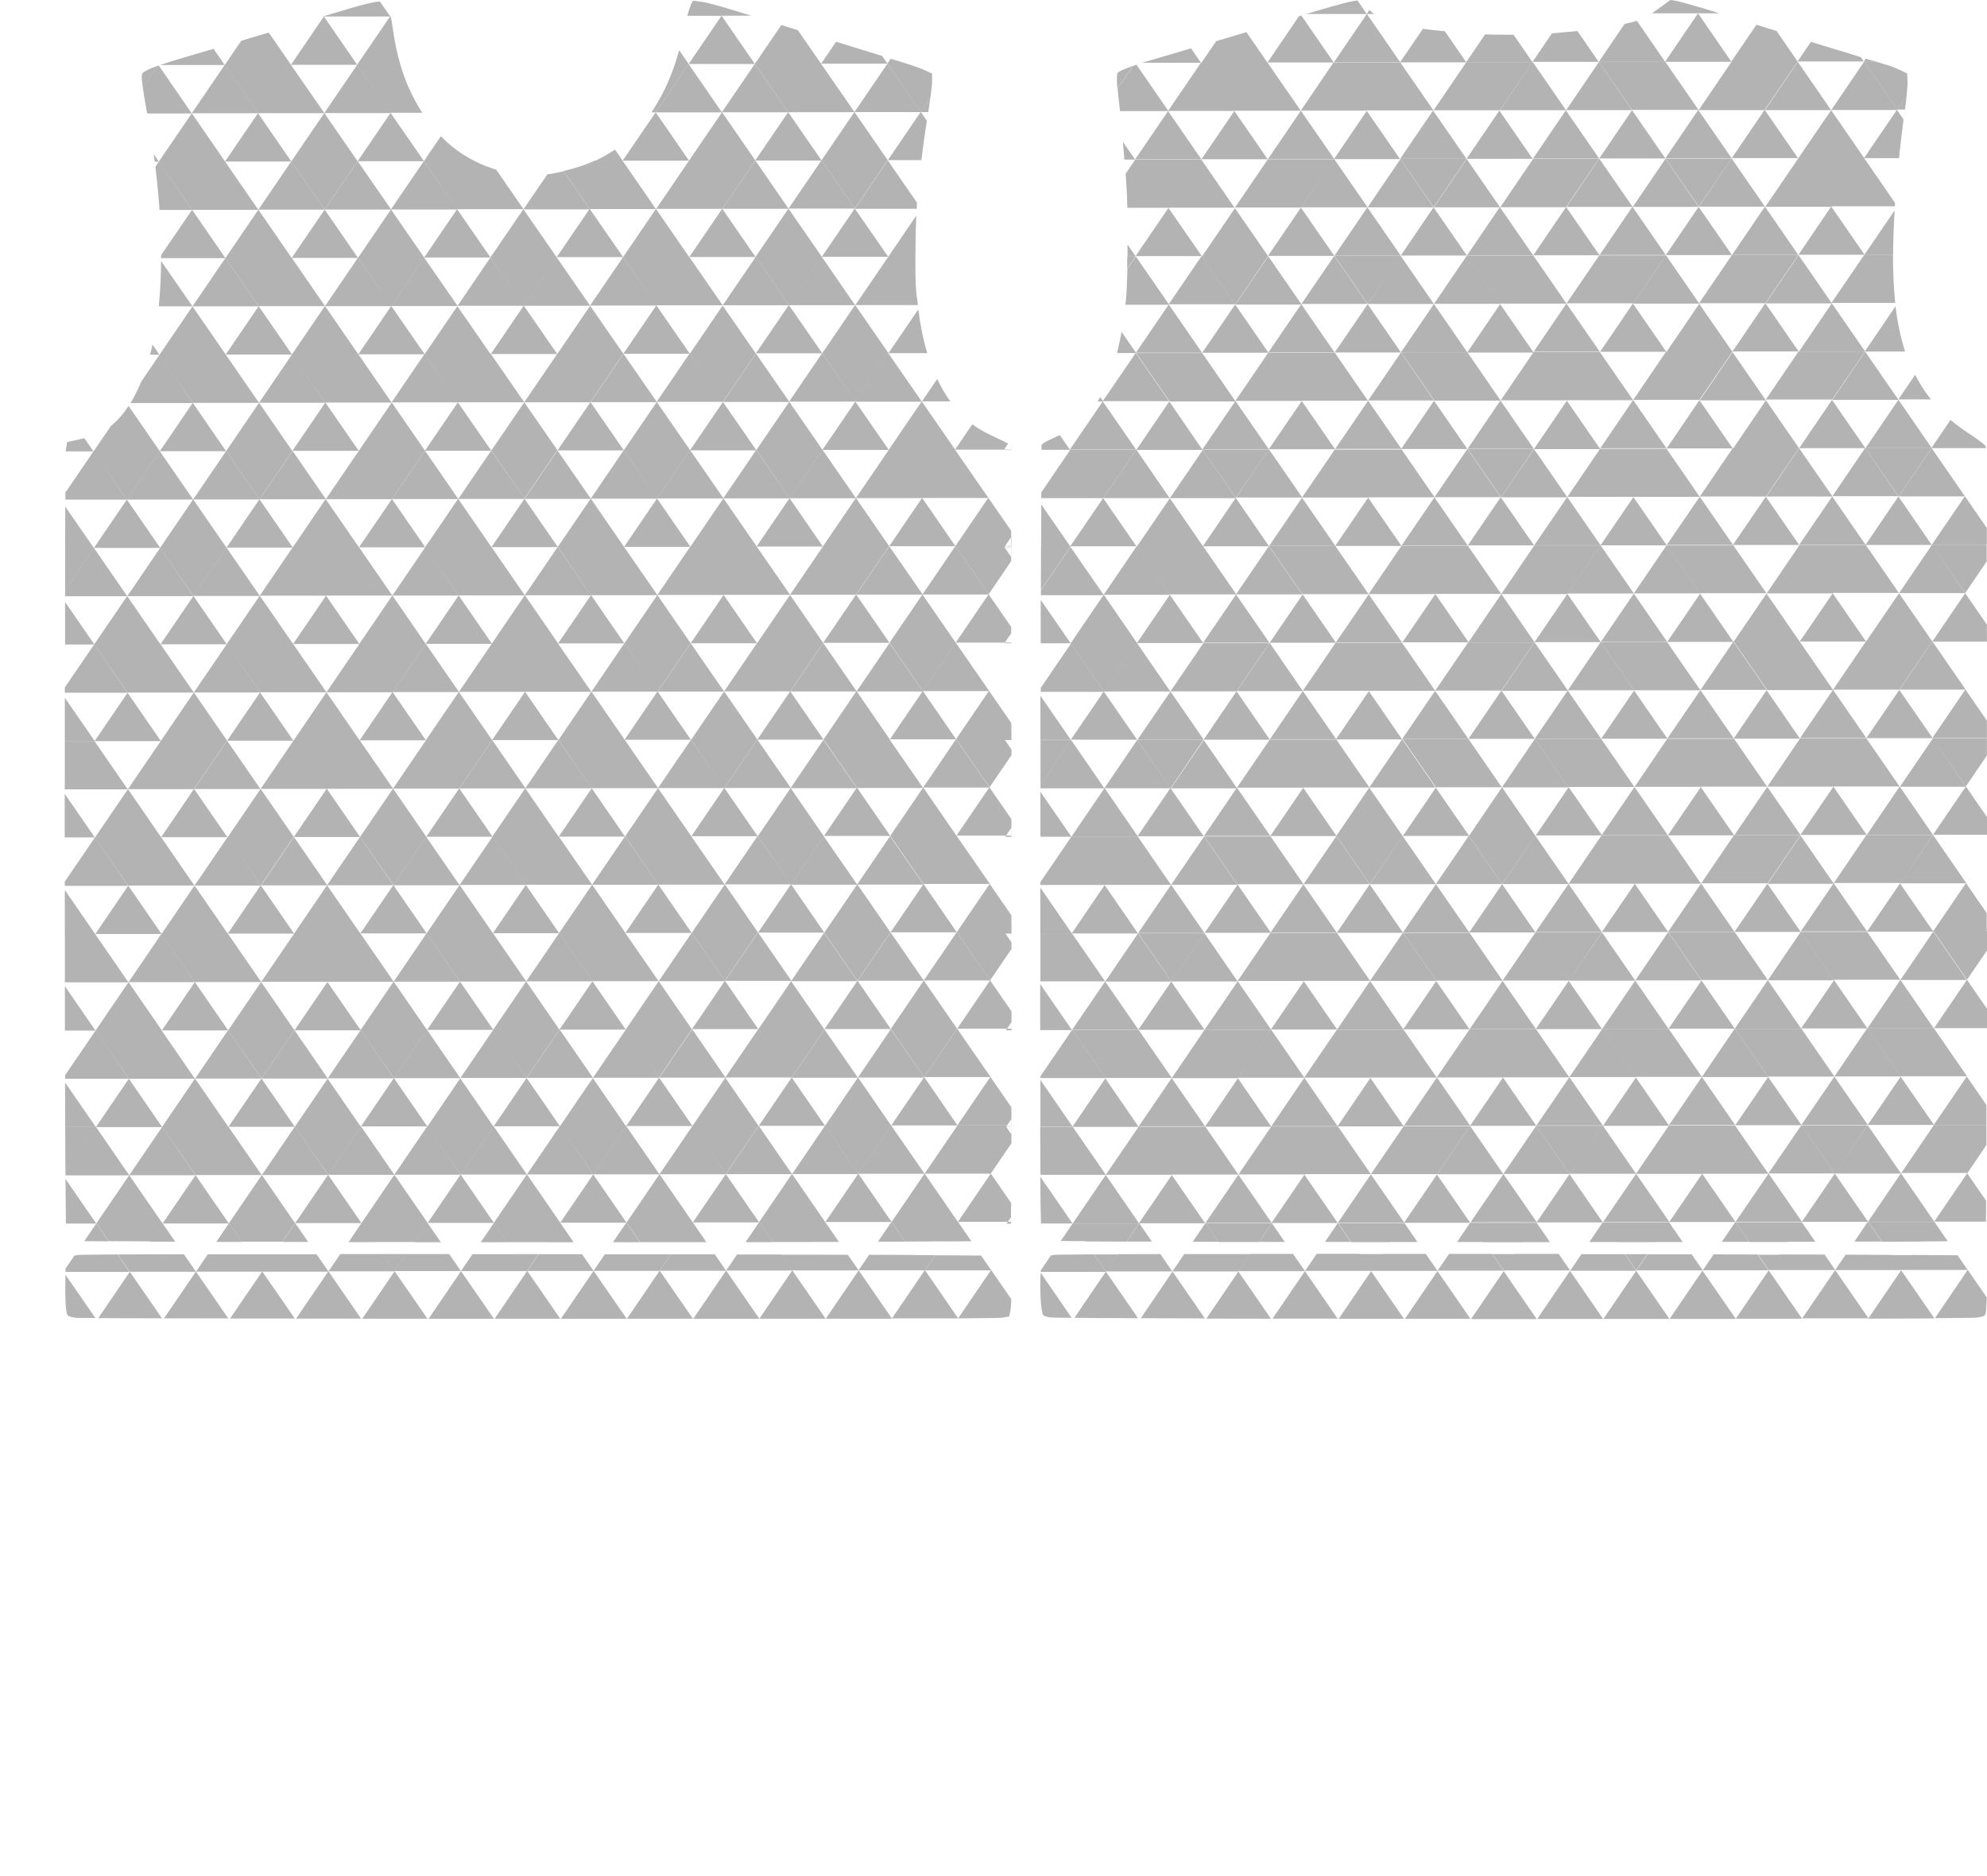 <?xml version="1.0" encoding="UTF-8"?><svg xmlns="http://www.w3.org/2000/svg" width="2014.1" height="1901.7" viewBox="0 0 2014.1 1901.7"><defs><style>.b{isolation:isolate;}.c{mix-blend-mode:overlay;opacity:.3;stroke-width:0px;}</style></defs><g class="b"><g id="a"><path class="c" d="m1591.4,1288l33.6,48.7c-22.1,0-44.4,0-66.8,0l33.2-48.7Zm-2.5-686.1l-33.8-48.9-33.4,49.1h67.2Zm.4,98l-33.8-48.9-33.4,49.1h67.2Zm-436.5,49.9l-33.4,49.1h67.2c0-.1-33.8-49.1-33.8-49.1Zm539.6,586.9c23,0,45.5,0,67.1,0l-33.8-48.9-33.4,49Zm-204-685.6h67.2c0-.1-33.8-49.1-33.8-49.1l-33.4,49.1Zm-402.7,98.8l-31,45.6c0,1.2,0,2.3,0,3.5h64.8c0-.1-33.8-49.1-33.8-49.1Zm66.1-294.2l-33.4,49.1h67.2c0-.1-33.8-49.1-33.8-49.1Zm606.7,586.8h67.2c0-.1-33.8-49.1-33.8-49.1l-33.4,49.1Zm100.6-49.2l-33.8-48.9-33.4,49.1h67.2Zm33.8,48.9h67.2c0-.1-33.8-49.1-33.8-49.1l-33.4,49.1Zm100.6-49.2l-33.8-48.9-33.4,49.1h67.2Zm-839.8-47.3l-33.4,49.1h67.2c0-.1-33.8-49.1-33.8-49.1Zm2.6,390.3c19.4,0,41.2.1,65,.2l-32.8-47.5-32.2,47.4Zm-36.7-537.3l-33.4,49.1h67.2c0-.1-33.8-49.1-33.8-49.1ZM1375.8.4l-4.7.8c-4,.7-14,3.3-22.2,5.7-8.2,2.4-18.1,5.3-21.9,6.4-1,.3-2.1.6-3.2.9h61.6c0-.1-9.5-13.9-9.5-13.9Zm48.3,1336.2c21.9,0,44.1,0,66.4,0l-33.4-48.4-33,48.4Zm-203.4-391l-33.4,49.1h67.2c0-.1-33.8-49.1-33.8-49.1Zm-67.5-97.9l-33.4,49.1h67.2c0-.1-33.8-49.1-33.8-49.1Zm136.9,488.7c21.1,0,43.1,0,65.8,0l-33.2-48.1-32.7,48Zm703-441.4l-33.8-48.9-33.4,49.1h67.2Zm-100.9-48.8h67.2c0-.1-33.8-49.1-33.8-49.1l-33.4,49.1Zm-616.2,412.5c8.6,0,17.4,0,26.3,0l-13.2-19.2-13,19.2Zm67,0c8.8,0,17.6,0,26.6,0l-13.4-19.4-13.2,19.4Zm-256.9-410.9l-31.5,46.2c0,1,0,1.9,0,2.9h65.2c0-.1-33.8-49.1-33.8-49.1Zm32.7-245.1l-33.4,49.1h67.2c0-.1-33.8-49.1-33.8-49.1Zm370.3,244.3h67.2c0-.1-33.8-49.1-33.8-49.1l-33.4,49.1Zm-202.2-195.6l-33.4,49.1h67.2c0-.1-33.8-49.1-33.8-49.1Zm123.1,607.4c8.9,0,17.8,0,26.8,0l-13.5-19.6-13.3,19.6Zm180-363l-33.8-48.9-33.4,49.1h67.2Zm-.4-98l-33.8-48.9-33.4,49.1h67.2Zm-535.1,101.9c0,16.1,0,31.5,0,46.2h31.9c0,0-31.8-46.2-31.8-46.2Zm432.8-542.8l-33.4,49.1h67.2c0-.1-33.8-49.1-33.8-49.1Zm-462.1,393v-9.8s-6.7,9.8-6.7,9.8h6.7Zm431.5,440.2h67.2c0-.1-33.8-49.1-33.8-49.1l-33.4,49.1Zm-431.4-244.1c0-3,0-5.9,0-9l-6.1,9h6.1Zm563.3-442.2l-33.8-48.9-33.4,49.1h67.2Zm338.3,685.4l-33.8-48.9-33.4,49.1h67.2Zm-269.4-195.5l-33.8-48.9-33.4,49.1h67.2Zm-505.4-440l-33.4,49.1h67.2c0-.1-33.8-49.1-33.8-49.1Zm203.3,489.6h67.2c0-.1-33.8-49.1-33.8-49.1l-33.4,49.1Zm436.8,48.1l-33.8-48.9-33.4,49.1h67.2Zm-704.8,148.5h67.2c0-.1-33.8-49.1-33.8-49.1l-33.4,49.1Zm65.1-588.2l-33.4,49.1h67.2c0-.1-33.8-49.1-33.8-49.1Zm741,586.5h67.2c0-.1-33.8-49.1-33.8-49.1l-33.4,49.1Zm-784.4,33.1c-24.6.1-39.1.3-40.3.5-1.4.2-2.5.4-3.6.6l-10.3,15.2c0,.4,0,.9,0,1.4h66.3c0-.1-12.1-17.6-12.1-17.6Zm112-227.7l-33.4,49.1h67.2c0-.1-33.8-49.1-33.8-49.1Zm773.4,243.4l-10.2-14.8c-11.7-.1-27.5-.2-46.6-.3l-10.4,15.2h67.2Zm-705.8-145.6h67.2c0-.1-33.8-49.1-33.8-49.1l-33.4,49.1Zm672.5,194.5c25.7-.1,41-.3,42.4-.5,6.9-1.1,7.9-1.5,8.9-3.7.6-1.5,1.1-8.4,1.4-16.7l-19.3-28-33.3,49Zm-33.8-48.8l-10.6-15.3c-14,0-29.4-.1-46-.2l-10.6,15.6h67.2Zm-268.7.6l-11.4-16.6c-14.6,0-29.4,0-44.3,0l-11.4,16.8h67.2Zm67.2-.1l11.1-16.3c15.4,0,30.4,0,45,.1l11.1,16h-67.2Zm-67.2.1l11.3-16.5c15.1,0,30,0,44.7,0l11.3,16.3h-67.2Zm-370.3-244.3h-67.2c0,.1,33.4-48.9,33.4-48.9l33.8,48.9Zm33.8,48.9h-67.2c0,.1,33.4-48.9,33.4-48.9l33.8,48.9Zm470.9,195.1l10.9-16c15.8,0,31,0,45.5.1l10.8,15.7h-67.2Zm-504.3-146l33.8,48.9h-67.2c0,.1,33.4-48.9,33.4-48.9Zm369.6,48.2l33.8,48.9h-67.2c0,.1,33.4-48.9,33.4-48.9Zm134.3-.3l33.8,48.9h-67.2c0,.1,33.4-48.9,33.4-48.9Zm-336.2-97.3l33.8,48.9h-67.2c0,.1,33.4-48.9,33.4-48.9Zm134.3-.3l33.8,48.9h-67.2c0,.1,33.4-48.9,33.4-48.9Zm-66.8,98.2l33.8,48.9h-67.2c0,.1,33.4-48.9,33.4-48.9Zm-302.5-48.4h-67.2c0,.1,33.4-48.9,33.4-48.9l33.8,48.9Zm-166.6,148.5l31.4,45.6c-13.6-.1-21.3-.3-22.1-.4-3.1-.6-6.1-1.6-6.6-2.1-2.7-3.1-3.7-26.7-2.8-43Zm805.3-2.8l33.8,48.9h-67.2c0,.1,33.4-48.9,33.4-48.9Zm-672.1-96.6h-67.2c0,.1,33.4-48.9,33.4-48.9l33.8,48.9Zm67.2-.1l33.8,48.9h-67.2c0,.1,33.4-48.9,33.4-48.9Zm134.3-.3l33.8,48.9h-67.2c0,.1,33.4-48.9,33.4-48.9Zm-168.1-48.7l33.8,48.9h-67.2c0,.1,33.4-48.9,33.4-48.9Zm503.6-50.1l33.8,48.9h-67.2c0,.1,33.4-48.9,33.4-48.9Zm67.2-.1l33.4-49.1,33.8,48.9h-67.2Zm-637.6,148.3l12.9,18.7c-9,0-17.5,0-25.5,0l12.6-18.6Zm-67.2.1l12.6,18.2c-10.5,0-18.9-.1-24.9-.2l12.3-18Zm168.1,48.7l12-17.6c13.9,0,28.3,0,43.1,0l12.1,17.5h-67.2Zm-101.6-244.8h-67.2c0,.1,33.4-48.9,33.4-48.9l33.8,48.9Zm-33.1,147.1h-66.1c0-.4,0-.9,0-1.4l32.4-47.5,33.8,48.9Zm-33.8-48.9h-32.5c0-13.9,0-29.6,0-47.3l32.6,47.3Zm233.9-343.5h-67.2c0,.1,33.4-48.9,33.4-48.9l33.8,48.9Zm-132.6,490.3l12-17.6c13.6,0,28,0,43,0l12.1,17.6h-67.2Zm33.4-49.1l13.1,19c-8.9,0-17.6,0-25.9,0l12.9-18.9Zm201.2-98.4l33.8,48.9h-67.2c0,.1,33.4-48.9,33.4-48.9Zm-301.8,147.6l12-17.6c12.8,0,27.2,0,43-.1l12.1,17.6h-67.2Zm200.5-294.5h-67.2c0,.1,33.4-48.9,33.4-48.9l33.8,48.9Zm-201.2,98.4h-66c0-.4,0-1,0-1.6l32.3-47.4,33.8,48.9Zm235.3,48.5l33.8,48.9h-67.2c0,.1,33.4-48.9,33.4-48.9Zm168.5,146.7l11.6-17c14.7,0,29.4,0,44,0l11.6,16.8h-67.2Zm-202.9-391.6h-67.2c0,.1,33.4-48.9,33.4-48.9l33.8,48.9Zm605.3,194.8l33.4-49.1,33.8,48.9h-67.2Zm.4,98l33.4-49.1,33.8,48.9h-67.2Zm-739.3-96.5h-67.2c0,.1,33.4-48.9,33.4-48.9l33.8,48.9Zm135,195.7l11.9-17.5c14.2,0,28.6,0,43.3,0l12,17.3h-67.2Zm-35.2-441h-67.2c0,.1,33.4-48.9,33.4-48.9l33.8,48.9Zm-167.4,147.4h-65.7c0-.6,0-1.4,0-2.1l31.9-46.8,33.8,48.9Zm269.7,293.5l11.8-17.3c14.3,0,28.9,0,43.5,0l11.9,17.2h-67.2Zm67.2-.1l11.7-17.2c14.5,0,29.1,0,43.7,0l11.7,17h-67.2Zm164.9-833.5l33.4-49.1,33.8,48.9h-67.2Zm167.8-49.4l33.4-49.1,33.8,48.9h-67.2ZM1486.2,63l19.2-28.2c4.8.3,16.9.4,28.8.4l19.1,27.7h-67.2Zm102,342.8l33.4-49.1,33.8,48.9h-67.2Zm-67.5-97.9l33.4-49.1,33.8,48.9h-67.2Zm-33.8-48.9l33.4-49.1,33.8,48.9h-67.2Zm-401.3,490.9h-31c0-15.2,0-30.2,0-44.8l30.9,44.8Zm367.9-441.8l33.4-49.1,33.8,48.9h-67.2Zm202.2,195.6l33.4-49.1,33.8,48.9h-67.2Zm-202.2-195.6h-67.2c0,.1,33.4-48.9,33.4-48.9l33.8,48.9Zm-99.9,245.2h-67.2c0,.1,33.4-48.9,33.4-48.9l33.8,48.9Zm503.6-50.1l33.8,48.9h-67.2c0,.1,33.4-48.9,33.4-48.9Zm-470.2,1h-67.2c0,.1,33.4-48.9,33.4-48.9l33.8,48.9Zm438.9,636.2l33.8,48.9h-67.2c0,.1,33.4-48.9,33.4-48.9Zm-438.6-538.2h-67.2c0,.1,33.4-48.9,33.4-48.9l33.8,48.9Zm268.7-.6l33.4-49.1,33.8,48.9h-67.2Zm-269.4-195.5h-67.2c0,.1,33.4-48.9,33.4-48.9l33.8,48.9Zm470.6,97l33.4-49.1,33.8,48.9h-67.2Zm-302.8-146.4l33.4-49.1,33.8,48.9h-67.2ZM1721.2,13.5h-46.8c4.1-2.7,10-7,18.4-13.3,1-.7,9.5,1.2,22.7,5l5.8,8.3Zm-63.7,980.3l33.4-49.1,33.8,48.9h-67.2Zm34.1,147l33.8,48.9h-67.2c0,.1,33.4-48.9,33.4-48.9Zm-34.5-245l33.4-49.1,33.8,48.9h-67.2Zm98.1-735.3l33.8,48.9h-67.2c0,.1,33.4-48.9,33.4-48.9Zm-232.1,833.6l33.8,48.9h-67.2c0,.1,33.4-48.9,33.4-48.9ZM1721.2,13.5l3.8-5.5c.9.3,1.8.5,2.7.8,4.9,1.5,10.5,3.2,15,4.7h-21.5Zm-63.7,980.3l33.8,48.9h-67.2c0,.1,33.4-48.9,33.4-48.9Zm98.1-735.3l33.4-49.1,33.8,48.9h-67.2Zm-99.2,441.3l33.4-49.1,33.8,48.9h-67.2Zm102.3,440.9l33.8,48.9h-67.2c0,.1,33.4-48.9,33.4-48.9ZM1620.6,62.7l26.1-38.4c4.8-1,9-2.1,12.5-3.2l28.6,41.4h-67.2Zm135,195.7l33.8,48.9h-67.2c0,.1,33.4-48.9,33.4-48.9Zm-403,.8l33.4-49.1,33.8,48.9h-67.2Zm303.5,342.4l33.8,48.9h-67.2c0,.1,33.4-48.9,33.4-48.9Zm.7,196l33.8,48.9h-67.2c0,.1,33.4-48.9,33.4-48.9Zm0,0l33.4-49.1,33.8,48.9h-67.2Zm-1.4-392.1l33.4-49.1,33.8,48.9h-67.2Zm68.9,489.9l33.4-49.1,33.8,48.9h-67.2Zm-103-636.9l33.8,48.9h-67.2c0,.1,33.4-48.9,33.4-48.9Zm-234.9,49.5h-67.2c0,.1,33.4-48.9,33.4-48.9l33.8,48.9Zm472.3,587.1l33.8,48.9h-67.2c0,.1,33.4-48.9,33.4-48.9Zm0,0l33.4-49.1,33.8,48.9h-67.2Zm.7,196l33.8,48.9h-67.2c0,.1,33.4-48.9,33.4-48.9Zm-134.7-97.7l33.4-49.1,33.8,48.9h-67.2Zm-.4-98l33.8,48.9h-67.2c0,.1,33.4-48.9,33.4-48.9Zm133.3-294.3l33.4-49.1,33.8,48.9h-67.2Zm-134.7-97.7l33.4-49.1,33.8,48.9h-67.2Zm.4,98l33.4-49.1,33.8,48.9h-67.2Zm-.4-98l33.8,48.9h-67.2c0,.1,33.4-48.9,33.4-48.9Zm136.1,489.8l33.4-49.1,33.8,48.9h-67.2Zm-135.4-293.8l33.8,48.9h-67.2c0,.1,33.4-48.9,33.4-48.9Zm135.7,391.8l33.4-49.1,33.8,48.9h-67.2Zm-135.7-391.8l33.4-49.1,33.8,48.9h-67.2Zm-703.7,442.5l5.4-7.9c0,2.7,0,5.3,0,7.9h-5.4Zm704.1-344.5l33.4-49.1,33.8,48.9h-67.2Zm134-98.3l33.4-49.1,33.8,48.9h-67.2Zm-469.5,197h-67.2c0,.1,33.4-48.9,33.4-48.9l33.8,48.9Zm469.5-197l33.8,48.9h-67.2c0,.1,33.4-48.9,33.4-48.9Zm-469.2,295h-67.2c0,.1,33.4-48.9,33.4-48.9l33.8,48.9Zm-33.8-48.9h-67.2c0,.1,33.4-48.9,33.4-48.9l33.8,48.9Zm33.1-147.1h-67.2c0,.1,33.4-48.9,33.4-48.9l33.8,48.9Zm303.2,244.4l33.8,48.9h-67.2c0,.1,33.4-48.9,33.4-48.9Zm-336.9-293.3h-67.2c0,.1,33.4-48.9,33.4-48.9l33.8,48.9Zm33.4-49.1h-67.2c0,.1,33.4-48.9,33.4-48.9l33.8,48.9Zm233.5-441.5l33.4-49.1,33.8,48.9h-67.2ZM1385.3,14.2l2.8-4.1c1.6,1.5,3.2,2.9,4.8,4.1h-7.6Zm171.6,1028.8l33.8,48.9h-67.2c0,.1,33.4-48.9,33.4-48.9Zm301.4-245.7l33.4-49.1,33.8,48.9h-67.2Zm-368.6,245.8l33.8,48.9h-67.2c0,.1,33.4-48.9,33.4-48.9Zm-67.2.1l33.8,48.9h-67.2c0,.1,33.4-48.9,33.4-48.9Zm-67.2.1l33.8,48.9h-67.2c0,.1,33.4-48.9,33.4-48.9Zm234.6-147.5l33.4-49.1,33.8,48.9h-67.2Zm-33.4,49.1l33.8,48.9h-67.2c0,.1,33.4-48.9,33.4-48.9Zm404.1,293.2l13.7,19.9c-7.8,0-17,.1-27.4.2l13.7-20.1Zm-471.3-293.1l33.8,48.9h-67.2c0,.1,33.4-48.9,33.4-48.9Zm504.3,146l19.9,28.9c0,6.9,0,13.6,0,20.1h-53.3c0,.1,33.4-49,33.4-49Zm-706.9-439.6h-67.2c0,.1,33.4-48.9,33.4-48.9l33.8,48.9Zm202.6,293.6h-67.2c0,.1,33.4-48.9,33.4-48.9l33.8,48.9Zm404.1,293.2l13.9,20.1c-8.7,0-18,0-27.6,0l13.7-20.2Zm-303.5-342.4l33.8,48.9h-67.2c0,.1,33.4-48.9,33.4-48.9Zm-32.7,245.1l33.8,48.9h-67.2c0,.1,33.4-48.9,33.4-48.9Zm269,97.5l13.9,20.1c-9,0-18.2,0-27.6,0l13.7-20.2Zm-338.7-783.4l33.4-49.1,33.8,48.9h-67.2Zm-269.7-293.5h-67.2c0,.1,33.4-48.9,33.4-48.9l33.8,48.9Zm371.7,636.3l33.4-49.1,33.8,48.9h-67.2Zm-.4-98l33.8,48.9h-67.2c0,.1,33.4-48.9,33.4-48.9Zm403.7,195.2l21,30.4c0,6.2,0,12.4,0,18.6h-54.4c0,.1,33.4-49,33.4-49Zm-672.8-292.6h-67.2c0,.1,33.4-48.9,33.4-48.9l33.8,48.9Zm-68.6-391.9h-67.2c0,.1,33.4-48.9,33.4-48.9l33.8,48.9Zm306,1028.5l13.7,19.9c-9.1,0-18.1,0-27.2,0l13.5-19.9Zm-69.6-686h-67.2c0,.1,33.4-48.9,33.4-48.9l33.8,48.9Zm33.4-49.1h-67.2c0,.1,33.4-48.9,33.4-48.9l33.8,48.9Zm1.4,392.1h-67.2c0,.1,33.4-48.9,33.4-48.9l33.8,48.9Zm102,342.8l13.8,20c-9.1,0-18.2,0-27.4,0l13.6-20Zm67.2-.1l13.8,20.1c-9.1,0-18.2,0-27.5,0l13.7-20.1Zm-201.5.4l13.6,19.7c-9,0-18,0-27,0l13.4-19.7Zm-338.7-783.4h-67.2c0,.1,33.4-48.9,33.4-48.9l33.8,48.9Zm437.5,244.1l33.4-49.1,33.8,48.9h-67.2Zm-67.5-97.9h-67.2c0,.1,33.4-48.9,33.4-48.9l33.8,48.9Zm.7,196h-67.2c0,.1,33.4-48.9,33.4-48.9l33.8,48.9Zm-33.8-48.9h-67.2c0,.1,33.4-48.9,33.4-48.9l33.8,48.9Zm-236.7-440.6h-67.2c0,.1,33.4-48.9,33.4-48.9l33.8,48.9Zm-66.8,98.2h-67.2c0,.1,33.4-48.9,33.4-48.9l33.8,48.9Zm574,831.9l13.9,20.1c-9,0-18.2,0-27.6,0l13.7-20.1Zm-237-538.6h-67.2c0,.1,33.4-48.9,33.4-48.9l33.8,48.9Zm-303.5-342.4h-67.2c0,.1,33.4-48.9,33.4-48.9l33.8,48.9Zm99.9-245.2l33.4-49.1,33.8,48.9h-67.2Zm571.5,145.8l30.6-44.9c-1,16.1-1.5,31-1.6,44.9h-29Zm-638.7-145.7h-67.2c0,.1,33.4-48.9,33.4-48.9l33.8,48.9Zm638.3,47.7l31.4,45.6c0,1.1-.2,2.3-.2,3.4h-64.6c0,.1,33.4-48.9,33.4-48.9Zm-434.7,540h-67.2c0,.1,33.4-48.9,33.4-48.9l33.8,48.9Zm-.4-98h-67.2c0,.1,33.4-48.9,33.4-48.9l33.8,48.9Zm-35.2-441l33.4-49.1,33.8,48.9h-67.2Zm35.9,637h-67.2c0,.1,33.4-48.9,33.4-48.9l33.8,48.9Zm434.7-540l30.9,44.7c.1,1.4.3,2.8.4,4.2h-64.7c0,.1,33.4-48.9,33.4-48.9Zm-468.1,589.1h-67.2c0,.1,33.4-48.9,33.4-48.9l33.8,48.9Zm33.8,48.9h-67.2c0,.1,33.4-48.9,33.4-48.9l33.8,48.9Zm-136.1-489.8h-67.2c0,.1,33.4-48.9,33.4-48.9l33.8,48.9Zm136.5,587.8h-67.2c0,.1,33.4-48.9,33.4-48.9l33.8,48.9Zm232.1-833.6l33.4-49.1,33.8,48.9h-67.2Zm-335.2,196.7h-67.2c0,.1,33.4-48.9,33.4-48.9l33.8,48.9ZM1889.3,62.2l1.9-2.8c3.2,1,6.3,1.9,9.2,2.8h-11.1Zm33.8,48.9l9.6-14.2c-.4,3.8-.9,8.1-1.5,12.5,0,.6-.1,1.1-.2,1.6h-8Zm-369.3,49.8l33.4-49.1,33.8,48.9h-67.2Zm-132.6,490.3h-67.2c0,.1,33.4-48.9,33.4-48.9l33.8,48.9Zm167.4-147.4l33.4-49.1,33.8,48.9h-67.2Zm-337.3-391.4l33.4-49.1,33.8,48.9h-67.2Zm741,586.5l21.7,31.5c0,5.8,0,11.6,0,17.4h-55.2c0,.1,33.4-49,33.4-49Zm-538.1-194.9h-67.2c0,.1,33.4-48.9,33.4-48.9l33.8,48.9Zm-168.1-48.7h-67.2c0,.1,33.4-48.9,33.4-48.9l33.8,48.9Zm302.5,48.4l33.8,48.9h-67.2c0,.1,33.4-48.9,33.4-48.9Zm.4,98l33.4-49.1,33.8,48.9h-67.2Zm-269-97.5h-67.2c0,.1,33.4-48.9,33.4-48.9l33.8,48.9Zm304.6,636.5l33.8,48.9h-67.2c0,.1,33.4-48.9,33.4-48.9Zm-170.6-734.8h-67.2c0,.1,33.4-48.9,33.4-48.9l33.8,48.9Zm470.2-1l17.1-25.1c2.9,5.7,6.1,11.1,9.6,16.3,2,3,4.2,5.9,6.4,8.7h-33.1Zm-503.6,50.1h-67.2c0,.1,33.4-48.9,33.4-48.9l33.8,48.9ZM1822.1,62.3l-21.3-30.9c-4.1-1.3-11.6-3.6-20.4-6.3l-25.5,37.4h67.2Zm-334.8,294.7h-67.2c0,.1,33.4-48.9,33.4-48.9l33.8,48.9Zm33.8,48.9l33.4-49.1,33.8,48.9h-67.2Zm470.6,97l22.2,32.2c0,5.4,0,11,0,16.8h-55.6c0,.1,33.4-49,33.4-49Zm-367.5,539.8l33.8,48.9h-67.2c0,.1,33.4-48.9,33.4-48.9Zm-371-440.3h-67.2c0,.1,33.4-48.9,33.4-48.9l33.8,48.9Zm32-441.1l33.4-49.1,33.8,48.9h-67.2Zm100.6-49.2l33.4-49.1,33.8,48.9h-67.2Zm-164.9,833.5h-67.2c0,.1,33.4-48.9,33.4-48.9l33.8,48.9Zm232.1-833.6l33.4-49.1,33.8,48.9h-67.2Zm-100.9-48.8l33.4-49.1,33.8,48.9h-67.2Zm-167.8,49.4h-49c-.3-2.7-.7-5.7-1-8.7-.7-5.5-1.1-10.2-1.4-14.2l15.6-22.9c1.1-.4,2.3-.8,3.5-1.2l32.4,47Zm607,684.8l33.4-49.1,33.8,48.9h-67.2Zm-472.3-587.1l33.4-49.1,33.8,48.9h-67.2Zm606.3,488.8l33.4-49.1,33.8,48.9h-67.2Zm-135-195.7l33.4-49.1,33.8,48.9h-67.2Zm-471.3-293.1h-67.2c0,.1,33.4-48.9,33.4-48.9l33.8,48.9Zm-167.8,49.4h-8.3c0-3.9,0-7.9,0-11.9l8.2,11.9Zm503.3-148.1l33.4-49.1,33.8,48.9h-67.2Zm-134.3.3l33.4-49.1,33.8,48.9h-67.2Zm-335.5,98.7h-42c-.2-8.7-.5-16.5-.9-22.5-.3-4.2-.5-8.2-.8-12l9.8-14.5,33.8,48.9Zm402.7-98.8l33.4-49.1,33.8,48.9h-67.2Zm204,685.7l33.8,48.9h-67.2c0,.1,33.4-48.9,33.4-48.9Zm-672.8-292.6h-63.1c0-1.9,0-4,0-5.9l29.3-43,33.8,48.9Zm101.6,244.8h-67.2c0,.1,33.4-48.9,33.4-48.9l33.8,48.9Zm166-539.4l33.4-49.1,33.8,48.9h-67.2Zm201.5-.4l33.4-49.1,33.8,48.9h-67.2Zm-333.4,686.8h-67.2c0,.1,33.4-48.9,33.4-48.9l33.8,48.9Zm636.6-442.4l33.4-49.1,33.8,48.9h-67.2Zm-772.7-47.4h-5.7c.9-1.4,1.8-2.9,2.7-4.4l3.1,4.4Zm135.4,293.8h-67.2c0,.1,33.4-48.9,33.4-48.9l33.8,48.9Zm537-99.1l33.4-49.1,33.8,48.9h-67.2Zm134.3-.3l33.8,48.9h-67.2c0,.1,33.4-48.9,33.4-48.9Zm0,0l33.4-49.1,33.8,48.9h-67.2Zm-134.3.3l33.8,48.9h-67.2c0,.1,33.4-48.9,33.4-48.9Zm134-98.3l33.4-49.1,33.8,48.9h-67.2Zm-133.6,196.3l33.4-49.1,33.8,48.9h-67.2Zm32.4-343.1l33.4-49.1,33.8,48.9h-67.2Zm-134.7-97.7l33.8,48.9h-67.2c0,.1,33.4-48.9,33.4-48.9Zm168.5,146.7l33.4-49.1,33.8,48.9h-67.2Zm-34.1-146.9l33.8,48.9h-67.2c0,.1,33.4-48.9,33.4-48.9Zm-302.5-48.4l33.4-49.1,33.8,48.9h-67.2Zm134.3-.3l33.4-49.1,33.8,48.9h-67.2Zm-437.2-146.1l15.1-22.1c5.8-1.7,12.3-3.7,19.6-5.8,3.5-1,7.2-2.2,11-3.3l21.5,31.1h-67.2Zm235.6,146.5l33.4-49.1,33.8,48.9h-67.2Zm-268.3,98.6h-44.3c.2-2,.5-4,.7-5.9.6-5.7,1.1-17,1.4-30.6l8.5-12.5,33.8,48.9Zm536.7-197.1l33.4-49.1,33.8,48.9h-67.2Zm-402.3,196.9h-67.2c0,.1,33.4-48.9,33.4-48.9l33.8,48.9Zm-200.1,392.5h-64.3c0-1.3,0-2.7,0-4.1l30.5-44.8,33.8,48.9Zm-.4-98h-63.8c0-1.6,0-3.2,0-4.9l30-44,33.8,48.9Zm133.6-196.3h-67.2c0,.1,33.4-48.9,33.4-48.9l33.8,48.9Zm436.5-49.9l33.4-49.1,33.8,48.9h-67.2Zm102.7,538.9l33.4-49.1,33.8,48.9h-67.2Zm64.4-784.2l33.4-49.1,33.8,48.9h-67.2Zm-133.3,294.3l33.4-49.1,33.8,48.9h-67.2Zm-437.2-146.1h-67.2c0,.1,33.4-48.9,33.4-48.9l33.8,48.9Zm503.3-148.1l33.4-49.1,33.8,48.9h-67.2Zm67.2-.1l33.8,48.9h-67.2c0,.1,33.4-48.9,33.4-48.9Zm-838.1,442.8l7.3-10.7v10.7s-7.3,0-7.3,0Zm907.7,243.1l33.4-49.1,33.8,48.9h-67.2Zm-671.7,1.4h-67.2c0,.1,33.4-48.9,33.4-48.9l33.8,48.9Zm-168.8-244.7h-29.9c0-15.9.1-30.4.2-43l29.7,43Zm737.5-393.6l33.8,48.9h-67.2c0,.1,33.4-48.9,33.4-48.9Zm-569.7,344.2h-67.2c0,.1,33.4-48.9,33.4-48.9l33.8,48.9Zm503.6-50.1l33.4-49.1,33.8,48.9h-67.2Zm-537,99.1h-67.2c0,.1,33.4-48.9,33.4-48.9l33.8,48.9Zm438.6,538.2l33.8,48.9h-67.2c0,.1,33.4-48.9,33.4-48.9ZM1351.9,63.3h67.2c0-.1-33.4,48.9-33.4,48.9l-33.8-48.9Zm270.8,587.5h67.2c0-.1-33.4,48.9-33.4,48.9l-33.8-48.9Zm132.9-392.3h67.2c0-.1-33.4,48.9-33.4,48.9l-33.8-48.9Zm-536,393.2h-67.2c0,.1,33.4-48.9,33.4-48.9l33.8,48.9Zm436.1-147.9l33.8,48.9h-67.2c0,.1,33.4-48.9,33.4-48.9ZM1284.7,63.4l32-47c.8-.2,1.6-.5,2.4-.7l32.8,47.6h-67.2Zm470.6,97l33.4-49.1,33.8,48.9h-67.2Zm.7,196l33.4-49.1,33.8,48.9h-67.2Zm-30.6,833.2l33.8,48.9h-67.2c0,.1,33.4-48.9,33.4-48.9ZM1285.1,161.4h67.2c0-.1-33.4,48.9-33.4,48.9l-33.8-48.9Zm-63.7,980.3l-33.4,49.1-33.8-48.9h67.2Zm302.1-49.6l33.8,48.9h-67.2c0,.1,33.4-48.9,33.4-48.9Zm132.9-392.3l33.8,48.9h-67.2c0,.1,33.4-48.9,33.4-48.9Zm-236.7-440.6l33.4-49.1,33.8,48.9h-67.2Zm-67.2.1h-67.2c0,.1,33.4-48.9,33.4-48.9l33.8,48.9Zm200.8-196.4l19.8-29.1c2.2-.2,4.6-.4,6.9-.6,7.1-.6,14.5-1.3,16.4-1.5.8,0,1.6-.2,2.5-.3l21.6,31.3h-67.2Zm205.4,1077.7l-33.4,49.1-33.8-48.9h67.2Zm-473.7-979.2h-67.2c0,.1,33.4-48.9,33.4-48.9l33.8,48.9Zm372.1,734.3l33.8,48.9h-67.2c0,.1,33.4-48.9,33.4-48.9ZM1721.2,13.5l-5.8-8.3c2.9.9,6.1,1.8,9.5,2.8l-3.8,5.5Zm-97.8,833.3h67.2c0-.1-33.4,48.9-33.4,48.9l-33.8-48.9Zm64.4-784.2h-67.2c0,.1,33.8,49.1,33.8,49.1l33.4-49.1Zm36.9,931.1l33.8,48.9h-67.2c0,.1,33.4-48.9,33.4-48.9Zm200.5-294.5l33.8,48.9h-67.2c0,.1,33.4-48.9,33.4-48.9Zm-907.4-145.1h7.3s0,10.6,0,10.6l-7.3-10.6Zm1.1,294l6.4-9.4v8.4c0,.3,0,.7,0,1h-6.4Zm839.5-50.8l33.8,48.9h-67.2c0,.1,33.4-48.9,33.4-48.9Zm-839.8-47.3h6.7s0,9.7,0,9.7l-6.7-9.7Zm603.2-393.3l33.4-49.1,33.8,48.9h-67.2Zm69.3,587.9h67.2c0-.1-33.4,48.9-33.4,48.9l-33.8-48.9Zm.4,98l-33.4,49.1-33.8-48.9h67.2ZM1419.1,63.2l23.2-34c6.5.9,13.8,1.7,22.3,2.5l21.7,31.5h-67.2Zm-401.6,392.9l4.4-6.5c.4.2.6.4.8.5l2.3,1.5v4.5s-7.6,0-7.6,0Zm603.9-197.3h67.2c0-.1-33.4,48.9-33.4,48.9l-33.8-48.9Zm-601.1,981.4l4.6-6.7c0,2.6,0,4.8-.1,6.7h-4.4Zm65.1-588.2h-30.5c0-15.3,0-30,0-44l30.4,44Zm840.5,243.3l33.8,48.9h-67.2c0,.1,33.4-48.9,33.4-48.9Zm-906,246.9h5.4c0,2.6,0,5.2,0,7.7l-5.3-7.7Zm65.8-392.2l-31,45.6c0-15.5,0-30.6,0-45.5h31Zm637.6-148.3l33.8,48.9h-67.2c0,.1,33.4-48.9,33.4-48.9Zm99.5-343.3l33.4-49.1,33.8,48.9h-67.2Zm2.5,686.1h67.2c0-.1-33.4,48.9-33.4,48.9l-33.8-48.9Zm-805.7,99.7l5.8-8.5c0,2.9,0,5.7,0,8.5h-5.8Zm670-491.5h67.2c0-.1-33.4,48.9-33.4,48.9l-33.8-48.9Zm169.5,440.7l33.8,48.9h-67.2c0,.1,33.4-48.9,33.4-48.9Zm-169.9-538.7l33.4-49.1,33.8,48.9h-67.2Zm133.3-294.3h67.2c0-.1-33.4,48.9-33.4,48.9l-33.8-48.9Zm69.6,686h67.2c0-.1-33.4,48.9-33.4,48.9l-33.8-48.9Zm-100.6,49.2l33.8,48.9h-67.2c0,.1,33.4-48.9,33.4-48.9Zm-772.3,50.6h6.1c0,3,0,5.9,0,8.9l-6.1-8.9Zm704.8-148.5l33.8,48.9h-67.2c0,.1,33.4-48.9,33.4-48.9Zm-638,50.3h-31.4c0-1.1,0-2.3,0-3.5,0-14.2,0-28.2,0-42l31.4,45.5Zm604.2-99.3h67.2c0-.1-33.4,48.9-33.4,48.9l-33.8-48.9Zm-404.8-489.2l-33.4,49.1-33.8-48.9h67.2Zm.4,98h-67.2c0,.1,33.4-48.9,33.4-48.9l33.8,48.9Zm538.1,194.9h67.2c0-.1-33.4,48.9-33.4,48.9l-33.8-48.9Zm-201.9-97.6h67.2c0-.1-33.4,48.9-33.4,48.9l-33.8-48.9Zm135.7,391.8h67.2c0-.1-33.4,48.9-33.4,48.9l-33.8-48.9Zm-671,197.4h-32.3c0-14.5,0-30.1,0-46.7l32.2,46.7Zm134.3-.3h-67.2c0,.1,33.4-48.9,33.4-48.9l33.8,48.9Zm199.1-686.5h-67.2c0,.1,33.4-48.9,33.4-48.9l33.8,48.9Zm134-98.3l33.4-49.1,33.8,48.9h-67.2Zm-334.8,294.7l-33.4,49.1-33.8-48.9h67.2Zm134-98.3h-67.2c0,.1,33.4-48.9,33.4-48.9l33.8,48.9Zm573.3,635.9l33.8,48.9h-67.2c0,.1,33.4-48.9,33.4-48.9ZM1520,111.9l-33.8-48.9h67.2c0-.1-33.4,48.9-33.4,48.9Zm34.5,245h67.2c0-.1-33.4,48.9-33.4,48.9l-33.8-48.9Zm305.3,832.5l33.8,48.9h-67.2c0,.1,33.4-48.9,33.4-48.9Zm-775.1-733.5h-29c0-3,0-4.7.1-4.8.6-1.5,4.2-3.7,11.4-6.9,2.6-1.2,4.9-2.2,7-3.3l10.4,15Zm738.9-1.5l33.4-49.1,33.8,48.9h-67.2Zm-266.6,588.6l-33.4,49.1-33.8-48.9h67.2Zm-36.2-735l-33.8-48.9h67.2c0-.1-33.4,48.9-33.4,48.9Zm271.5,783.5l33.8,48.9h-67.2c0,.1,33.4-48.9,33.4-48.9Zm-705.8-145.6l-31.9,46.8c0-14.7,0-30.3,0-46.8h31.9Zm268.3-98.6h-67.2c0,.1,33.4-48.9,33.4-48.9l33.8,48.9Zm-.4-98l-33.4,49.1-33.8-48.9h67.2ZM1788.7,111.4l-33.8-48.9h67.2c0-.1-33.4,48.9-33.4,48.9Zm-433.6,834l-33.4,49.1-33.8-48.9h67.2Zm469.5-197h67.2c0-.1-33.4,48.9-33.4,48.9l-33.8-48.9Zm-402,294.9l-33.4,49.1-33.8-48.9h67.2Zm-201.9-97.6l-33.4,49.1-33.8-48.9h67.2Zm134.7,97.7h-67.2c0,.1,33.4-48.9,33.4-48.9l33.8,48.9Zm470.6,97h67.2c0-.1-33.4,48.9-33.4,48.9l-33.8-48.9Zm-472.3-587.1l-33.4,49.1-33.8-48.9h67.2Zm504,48l33.8,48.9h-67.2c0,.1,33.4-48.9,33.4-48.9Zm35.2,441h67.2c0-.1-33.4,48.9-33.4,48.9l-33.8-48.9Zm-807.8-488.4l-30,44c0-15.7,0-30.4.1-44h29.9Zm673.5,488.7h67.2c0-.1-33.4,48.9-33.4,48.9l-33.8-48.9Zm-404.4-391.2h-67.2c0,.1,33.4-48.9,33.4-48.9l33.8,48.9Zm133.6-196.3h67.2c0-.1-33.4,48.9-33.4,48.9l-33.8-48.9Zm-336.2-97.3h-19.3c1.6-6.4,3.2-14.2,4.6-21.4l14.8,21.4Zm337.6,489.4h-67.2c0,.1,33.4-48.9,33.4-48.9l33.8,48.9Zm337.3,391.4l-13.7,20.2c-12.8,0-26,0-39.6,0l-13.9-20.1h67.2Zm-539.5-587l-33.4,49.1-33.8-48.9h67.2Zm202.6,293.6l-33.4,49.1-33.8-48.9h67.2Zm-133.6,196.3l-33.4,49.1-33.8-48.9h67.2Zm-66.8,98.1l-13,19.2c-14.2,0-27.9,0-41,0l-13.1-19h67.2Zm-103.7-832.9l-33.8-48.9h67.2c0-.1-33.4,48.9-33.4,48.9Zm775.5,831.5l-13.7,20.1c-11.7,0-25,.1-39.6.2l-13.9-20.1h67.2Zm-673.1-390.7l-33.4,49.1-33.8-48.9h67.2Zm102.3,440.8l-12-17.3c7.9,0,15.8,0,23.8,0l-11.8,17.3Zm98.5-637.3h-67.2c0,.1,33.4-48.9,33.4-48.9l33.8,48.9Zm35.9,637l-11.7-17c7.8,0,15.5,0,23.3,0l-11.6,17Zm-236.3-342.6h-67.2c0,.1,33.4-48.9,33.4-48.9l33.8,48.9Zm-134,98.3l-33.4,49.1-33.8-48.9h67.2Zm334.8-294.7l-33.4,49.1-33.8-48.9h67.2Zm504.7,244l20.5,29.7c0,6.5,0,12.9,0,19.3h-53.9c0,.1,33.4-49,33.4-49Zm-236.3-342.6h67.2c0-.1-33.4,48.9-33.4,48.9l-33.8-48.9Zm202.6,293.6h54.4c0,6.2,0,12.5,0,18.7l-20.6,30.2-33.8-48.9Zm-370-146.2l33.8,48.9h-67.2c0,.1,33.4-48.9,33.4-48.9ZM1217.5,63.6h-59.9c3.5-1,7.3-2.2,11.3-3.3,12.2-3.6,21.1-6.2,38.4-11.3l10.1,14.7Zm.4,98l-33.4,49.1-33.8-48.9h67.2Zm774.8,635.5l21.4,31c0,6,0,12,0,18h-54.8c0,.1,33.4-49,33.4-49Zm-436.1,147.9h67.2c0-.1-33.4,48.9-33.4,48.9l-33.8-48.9Zm-66.5,196.2l-33.4,49.1-33.8-48.9h67.2Zm-271.9-881.6h-67.2c0,.1,33.4-48.9,33.4-48.9l33.8,48.9Zm775.8,929.5l19.2,27.8c0,8.6-.1,15.7-.2,21.2h-52.4c0,.1,33.4-49,33.4-49Zm-305.3-832.5h67.2c0-.1-33.4,48.9-33.4,48.9l-33.8-48.9Zm271.5,783.5h53.3c0,7,0,13.8,0,20.4l-19.4,28.6-33.8-48.9Zm-301.8,147.6l-11.4-16.6c7.6,0,15.2,0,22.7,0l-11.3,16.5Zm-137.2-783.8l33.8,48.9h-67.2c0,.1,33.4-48.9,33.4-48.9Zm370,146.3h67.2c0-.1-33.4,48.9-33.4,48.9l-33.8-48.9Zm-770.2,638.7l-12.1-17.5c7.2,0,15.2,0,24.1-.1l-12,17.6Zm434.7-540h67.2c0-.1-33.4,48.9-33.4,48.9l-33.8-48.9Zm-335.5,98.7h-67.2c0,.1,33.4-48.9,33.4-48.9l33.8,48.9Zm569.7-344.2l33.8,48.9h-67.2c0,.1,33.4-48.9,33.4-48.9Zm-635.5,736.4l-12.6,18.6c-16.3,0-30.4-.1-41.9-.2l-12.6-18.2h67.2Zm-1.8-490.1h-67.2c0,.1,33.4-48.9,33.4-48.9l33.8,48.9Zm335.5-98.7h67.2c0-.1-33.4,48.9-33.4,48.9l-33.8-48.9Zm33.8,48.9l33.8,48.9h-67.2c0,.1,33.4-48.9,33.4-48.9Zm-400.9,588.9l32.6,47.2c-27-.1-49-.2-64.5-.4l31.9-46.9Zm367.9-441.8h67.2c0-.1-33.4,48.9-33.4,48.9l-33.8-48.9Zm-336.9-293.3h-67.2c0,.1,33.4-48.9,33.4-48.9l33.8,48.9Zm103.4,734.9l-12.1-17.6c7.8,0,15.9,0,24.1,0l-12,17.6Zm-104.8-1126.9h-10.9c-.5-6.1-1-12.1-1.5-18l12.4,18Zm272.6,1077.6l-13.3,19.6c-13.7,0-27.2,0-40.5,0l-13.4-19.4h67.2Zm-203.3-489.6l-33.4,49.1-33.8-48.9h67.2Zm-68.9-489.9l-8.5,12.5c0-4,.1-8.2.2-12.5h8.3Zm-64,882.3l-32.4,47.5c0-13-.1-28.7-.2-47.5h32.5Zm32.7-245.1l-33.4,49.1h67.2c0-.1-33.8-49.1-33.8-49.1Zm568.7-638.3l33.4-49.1,33.8,48.9h-67.2Zm3.5,980.1l-13.7,20.1c-13.1,0-26.4,0-39.7,0l-13.8-20h67.2Zm-204-685.7l-33.4,49.1-33.8-48.9h67.2Zm-469.9,99l7-10.3v10.2s-7,0-7,0Zm539.5,587l-13.5,19.9c-13.4,0-26.7,0-40,0l-13.6-19.7h67.2Zm-405.9-783.3l-33.4,49.1-33.8-48.9h67.2Zm-64.4,784.2h-32c-.3-9.1-.6-23.7-.7-47.4l32.7,47.4Zm435.4-343.9l33.8,48.9h-67.2c0,.1,33.4-48.9,33.4-48.9Zm-267.3,392.6l33,47.8c-23,0-45,0-65.5-.1l32.5-47.7Zm500.8-834.2h67.2c0-.1-33.4,48.9-33.4,48.9l-33.8-48.9Zm-268.7.6h-67.2c0,.1,33.4-48.9,33.4-48.9l33.8,48.9Zm-66.8,98.2h-67.2c0,.1,33.4-48.9,33.4-48.9l33.8,48.9Zm469.2-295h29c0,16.3.6,31.1,1.9,44.7l-30.9-44.7Zm-567.6,932.3l33.8,48.9h-67.2c0,.1,33.4-48.9,33.4-48.9Zm604.9,96.8l33.7,48.8c-13.5,0-29.8.1-48.5.2h-18.6s33.4-49,33.4-49Zm-506.1-636l-33.4,49.1-33.8-48.9h67.2Zm65.4-490.2l33.4-49.1,33.8,48.9h-67.2Zm436.4-49.9l6.7,9.7c-1.7,13.7-3.3,26.8-4.6,39.3h-35.5c0,0,33.4-49,33.4-49Zm-466.3,1079.1l33.8,48.9h-67.2c0,.1,33.4-48.9,33.4-48.9Zm433.6-834l31.3-46c2,17.2,5.3,32.3,9.7,45.9h-41Zm-538.1-194.9l33.4-49.1,33.8,48.9h-67.2Zm68.2,293.9l-33.4,49.1-33.8-48.9h67.2Zm537.4-1.1l19.5-28.7c6.3,5.3,13.6,10.5,22.1,16.1,8.2,5.4,13.1,9.3,13.7,10.9,0,0,0,.6.1,1.6h-55.4Zm-367.5,539.8l33.8,48.9h-67.2c0,.1,33.4-48.9,33.4-48.9Zm-168.8-244.7h-67.2c0,.1,33.4-48.9,33.4-48.9l33.8,48.9Zm-233.5,441.5l33.8,48.9h-67.2c0,.1,33.4-48.9,33.4-48.9Zm399.5-981l-33.8-48.9h67.2c0-.1-33.4,48.9-33.4,48.9Zm-268,196.6l-33.8-48.9h67.2c0-.1-33.4,48.9-33.4,48.9Zm136.5,587.8l33.8,48.9h-67.2c0,.1,33.4-48.9,33.4-48.9ZM1148.2,66.9l-15.6,22.9c-.8-10-.6-15.4.7-16.4,1.9-1.5,7.2-3.8,14.9-6.5Zm472.7,93.9l33.4-49.1,33.8,48.9h-67.2Zm205.7,1175.7h-57.9c-3.1.1-6.2.1-9.3.1l33.4-49.1,33.8,48.9Zm-3.5-980.1h67.2c0-.1-33.4,48.9-33.4,48.9l-33.8-48.9Zm-1.1-294l13.6-20c9.6,2.9,18,5.5,20.9,6.4,2.5.7,8.1,2.5,12.5,3.8,4.5,1.4,10.7,3.3,17.2,5.3l3,4.4h-67.2Zm-231.1,1127.6l33.8,48.9h-67.2c0,.1,33.4-48.9,33.4-48.9Zm166.4-441.4h67.2c0-.1-33.8-49.1-33.8-49.1l-33.4,49.1ZM1721.2,13.5l-33.4,49.1h67.2c0-.1-33.8-49.1-33.8-49.1Zm-467.8,687.1l-33.4,49.1h67.2c0-.1-33.8-49.1-33.8-49.1ZM1923,111.1l9.6-14.2c.7-7.1,1.1-12.8.9-15.5l-.4-7.1-7.6-3.5c-4.2-1.9-8.5-3.7-9.6-4-.9-.2-7.4-2.2-15.5-4.7h-11.1s33.8,49,33.8,49Zm-297.8,1225.6c22.7,0,45.1,0,67,0l-33.7-48.8-33.3,48.9Zm-236.8-440.4l-33.4,49.1h67.2c0-.1-33.8-49.1-33.8-49.1Zm98.1-735.3h-67.2c0,.1,33.8,49.1,33.8,49.1l33.4-49.1Zm-131.9,686.4l33.8,48.9,33.4-49.1h-67.2Zm-102-342.8l-33.4,49.1h67.2c0-.1-33.8-49.1-33.8-49.1Zm304.6,636.5l33.8,48.9,33.4-49.1h-67.2Zm-204.7-881.7l33.8,48.9,33.4-49.1h-67.2Zm585,1012.7c-6.6,0-13.6,0-20.9-.1l10.6,15.3,10.4-15.2Zm-46.6-719.8h67.2c0-.1-33.8-49.1-33.8-49.1l-33.4,49.1Zm-302.1,49.6l33.8,48.9h-67.2c0,.1,33.4-48.9,33.4-48.9Zm0,0l33.4-49.1h-67.2c0,.1,33.8,49.1,33.8,49.1Zm-101.6-244.8h-67.2c0,.1,33.8,49.1,33.8,49.1l33.4-49.1Zm-130.2,979.5c21.5,0,43.6,0,66.1,0l-33.3-48.3-32.8,48.2Zm635.6-539.5l21.4-31.4c0-5.9,0-11.8,0-17.6h-55.2c0,.1,33.8,49.1,33.8,49.1Zm-907.4-145.1l33.8,48.9,33.4-49.1h-67.2Zm35.2,441l-33.4,49.1h67.2c0-.1-33.8-49.1-33.8-49.1Zm100.6-49.2l33.8,48.9,33.4-49.1h-67.2Zm-135.1-195.7l33.8,48.9,33.4-49.1h-67.2Zm717.8,423.6c-7.2,0-14.5,0-21.9,0l11.1,16,10.9-16Zm-584.8-815.9l33.8,48.9,33.4-49.1h-67.2Zm136.8,685.8h67.2c0-.1-33.8-49.1-33.8-49.1l-33.4,49.1Zm636.2-540.4l21.9-32.2c0-5.8,0-11.4,0-16.9h-55.6c0,.1,33.8,49.1,33.8,49.1Zm-33.4,49.1h55.5c0-5.9,0-11.6,0-17.2l-22-31.9-33.4,49.1Zm-203.3-489.6h-67.2c0,.1,33.8,49.1,33.8,49.1l33.4-49.1Zm-200.8,196.4l-33.8-48.9-33.4,49.1h67.2Zm-63.3,979.8c22.1,0,44.4,0,66.6,0l-33.5-48.6-33.1,48.6Zm-305.9-930l-33.4,49.1h67.2c0-.1-33.8-49.1-33.8-49.1Zm436.8,48.1l-33.8-48.9-33.4,49.1h67.2Zm-400.6,686.9h67.2c0-.1-33.8-49.1-33.8-49.1l-33.4,49.1Zm703-638.6l33.4-49.1h-67.2c0,.1,33.8,49.1,33.8,49.1ZM1251.3,112.5l-33.8-48.9h67.2c0-.1-33.4,48.9-33.4,48.9ZM400.1,1288.4l11.8-17.4c14.3,0,28.8,0,43.4,0l11.9,17.2h-67.2Zm0,0l-12-17.4c-14.7,0-29.1,0-43.2,0l-11.9,17.5h67.2ZM162,457.3l-33.4,49h67.2c0-.1-33.8-49-33.8-49Zm571.9,243.4l-33.8-48.8-33.4,49h67.2Zm-335.5,98.5l-33.4,49h67.2c0-.1-33.8-49-33.8-49Zm-.7-195.7l-33.4,49h67.2c0-.1-33.8-49-33.8-49Zm34.1,146.7l-33.4,49h67.2c0-.1-33.8-49-33.8-49Zm337.6,488.5h67.2c0-.1-33.8-49-33.8-49l-33.4,49Zm201.9,97.4h9.4c23.7-.2,34.3-.4,35.8-.7l6.5-1.2,1.1-5.5c.5-2.2.8-6.6,1-12l-20.5-29.6-33.4,49Zm-336.2-97.1h67.2c0-.1-33.8-49-33.8-49l-33.4,49Zm-203.6-586.6l-33.4,49h67.2c0-.1-33.8-49-33.8-49ZM119.3,1271.4c-24.5.1-39,.3-40.1.5-1.4.3-2.7.5-3.8.7l-8.9,13c0,1.1-.1,2.3-.2,3.5h65c0-.1-12.1-17.6-12.1-17.6Zm614.2-668.6l-33.8-48.8-33.4,49h67.2ZM198.6,1288.8l-12.2-17.6c-15.8,0-30.2,0-43,.1l-12,17.6h67.2Zm232.5-734.2l-33.4,49h67.2c0-.1-33.8-49-33.8-49Zm234.9-49.4l-33.8-48.8-33.4,49h67.2Zm-503.6,50l-33.4,49h67.2c0-.1-33.8-49-33.8-49Zm369.3-49.7l-33.8-48.8-33.4,49h67.2Zm-100.9-48.7l-33.4,49h67.2c0-.1-33.8-49-33.8-49Zm168.1,48.6l-33.8-48.8-33.4,49h67.2Zm-333.1,783.4l-12.1-17.6c-15.1,0-29.4,0-43,0l-12,17.6h67.2Zm67.2-.1l-12.1-17.5c-14.8,0-29.2,0-43.1,0l-12,17.6h67.2Zm671.7-1.4l-10.2-14.8c-11.8-.1-27.5-.2-46.5-.3l-10.4,15.3h67.2Zm-572.6-439.1l-33.4,49h67.2c0-.1-33.8-49-33.8-49Zm302.8,146.1l-33.8-48.9-33.4,49h67.2ZM228.1,163.7l-33.4,49h67.2c0-.1-33.8-49-33.8-49Zm406.2,879.7h67.2c0-.1-33.8-49-33.8-49l-33.4,49Zm100.2-147l-33.8-48.8-33.4,49h67.2ZM261.9,212.5l-33.4,49h67.2c0-.1-33.8-49-33.8-49Zm472.3,586l-33.8-48.8-33.4,49h67.2ZM194.4,114.8l-33.4,49h67.2c0-.1-33.8-49-33.8-49Zm34.1,146.7l-33.4,49h67.2c0-.1-33.8-49-33.8-49Zm405.1,586.2h67.2c0-.1-33.8-49-33.8-49l-33.4,49Zm303.9,439.6l-10.6-15.4c-14,0-29.4-.1-45.9-.2l-10.7,15.7h67.2Zm-67.2.1l-10.9-15.7c-14.5,0-29.6,0-45.4-.1l-10.9,16h67.2Zm-67.2.1l-11.1-16.1c-14.6,0-29.6,0-44.9,0l-11.1,16.3h67.2Zm-201.5.4l-11.6-16.8c-14.6,0-29.3,0-43.9,0l-11.6,17h67.2Zm366.8-734.5h56.6c0-.1,0-15.4,0-15.4l-23.2-33.5-33.4,49Zm.7,195.7h56c0-.1,0-16.3,0-16.3l-22.6-32.7-33.4,49Zm-300.3,538.7l-11.5-16.6c-14.6,0-29.4,0-44.2,0l-11.5,16.8h67.2ZM228.8,359.3l-33.4,49h67.2c0-.1-33.8-49-33.8-49Zm271.1,684.3h67.2c0-.1-33.8-49-33.8-49l-33.4,49Zm-67.5-97.7l-33.4,49h67.2c0-.1-33.8-49-33.8-49Zm303.5,341.8l-11.3-16.4c-14.6,0-29.5,0-44.6,0l-11.3,16.6h67.2ZM195.1,310.5l-33.4,49h67.2c0-.1-33.8-49-33.8-49Zm32.7-244.7l-33.4,49h67.2c0-.1-33.8-49-33.8-49Zm405.1,586.2h67.2c0-.1-33.8-49-33.8-49l-33.4,49Zm-98.5,636.1l-11.8-17c-14.6,0-29.2,0-43.7,0l-11.7,17.2h67.2Zm-370-146l-33.4,49h67.2c0-.1-33.8-49-33.8-49Zm434.7-539l-33.8-48.8-33.4,49h67.2ZM428,114.3c-5.3-8.2-10-17-14.1-26.4l-18,26.4h32.1Zm-132.7,49.2l-33.4,49h67.2c0-.1-33.8-49-33.8-49Zm33.4-49l-33.8-48.8-33.4,49h67.2Zm169.9,537.7h67.2c0-.1-33.8-49-33.8-49l-33.4,49Zm200.1-391.8l-33.4,49h67.2c0-.1-33.8-49-33.8-49Zm-200.1,391.8l-33.4,49h67.2c0-.1-33.8-49-33.8-49Zm-.4-97.8l-33.4,49h67.2c0-.1-33.8-49-33.8-49Zm2.5,684.8h67.2c0-.1-33.8-49-33.8-49l-33.4,49Zm436.4-49.8l-33.8-48.8-33.4,49h67.2Zm-773.4-243l-33.4,49h67.2c0-.1-33.8-49-33.8-49Zm300.7-440.9l-33.4,49h67.2c0-.1-33.8-49-33.8-49Zm-301.1,343l-33.4,49h67.2c0-.1-33.8-49-33.8-49Zm726.6,409.9c9.6,0,18.8,0,27.6,0l-13.9-20-13.7,20.1Zm-289.8-361.9l-33.8-48.8-33.4,49h67.2Zm-.4-97.8l-33.8-48.8-33.4,49h67.2Zm-.4-97.8l-33.8-48.8-33.4,49h67.2Zm68.2,293.4l-33.8-48.9-33.4,49h67.2Zm-168.5-146.4h67.2c0-.1-33.8-49-33.8-49l-33.4,49Zm-335.2,196.4l-33.4,49h67.2c0-.1-33.8-49-33.8-49ZM362.1,65.5h43.7c-3.4-11.8-6-24.3-7.8-37.5-.4-3.1-1-6.8-1.7-10.3l-.8-1.2-33.4,49Zm3.5,978.3h67.2c0-.1-33.8-49-33.8-49l-33.4,49Zm-36.2-733.7l-33.4,49h67.2c0-.1-33.8-49-33.8-49Zm-199.1,685.3l-33.4,49h67.2c0-.1-33.8-49-33.8-49Zm672.1,96.4l-33.8-48.8-33.4,49h67.2Zm154.8,166.4c10.4,0,19.5-.1,27.4-.2l-13.7-19.9-13.7,20Zm-859.6-18.2h67.2c0-.1-33.8-49-33.8-49l-33.4,49Zm569.4-441.4l-33.8-48.8-33.4,49h67.2Zm-100.9-48.7h67.2c0-.1-33.8-49-33.8-49l-33.4,49Zm404.4,390.5h54.7c0-5.9,0-11.9,0-18.2l-21.3-30.8-33.4,49Zm-505.4-439.2l-33.4,49h67.2c0-.1-33.8-49-33.8-49Zm-164.9,635.2c20.9,0,42.9,0,65.8,0l-33.1-48-32.7,47.9Zm367.1-439.9l-33.8-48.8-33.4,49h67.2Zm302.5,48.3h55.4c0-5.7,0-11.4,0-17.1l-22-31.9-33.4,49Zm-404.4-390.5h67.2c0-.1-33.8-49-33.8-49l-33.4,49Zm100.9,48.7l-33.8-48.8-33.4,49h67.2Zm.4,97.8l-33.8-48.8-33.4,49h67.2Zm-500.4,635.3c19.2,0,41,0,65.1.1l-32.8-47.5-32.3,47.4Zm400.5-390.5h67.2c0-.1-33.8-49-33.8-49l-33.4,49Zm-437.9-341.5l-33.4,49h67.2c0-.1-33.8-49-33.8-49Zm33.8,48.8l-33.4,49h67.2c0-.1-33.8-49-33.8-49Zm69.3,586.9h67.2c0-.1-33.8-49-33.8-49l-33.4,49Zm267.3-391.9l-33.4,49h67.2c0-.1-33.8-49-33.8-49Zm-33.4,49l-33.4,49h67.2c0-.1-33.8-49-33.8-49Zm67.5,97.7h67.2c0-.1-33.8-49-33.8-49l-33.4,49Zm-403.7-194.8l-33.4,49h67.2c0-.1-33.8-49-33.8-49Zm369.3-49.7l-33.4,49h67.2c0-.1-33.8-49-33.8-49Zm237,537.6l-33.3,48.9c20.9,0,40.5,0,59,0h8.1s-33.8-48.9-33.8-48.9Zm-369.6-48.1h67.2c0-.1-33.8-49-33.8-49l-33.4,49Zm68,97c21.6,0,43.7,0,66.3,0l-33.4-48.3-32.9,48.3Zm134.1,0c23.4,0,45.6,0,66.8,0l-33.6-48.6-33.2,48.6ZM163.1,750.8l-33.4,49h67.2c0-.1-33.8-49-33.8-49Zm303.2,244h67.2c0-.1-33.8-49-33.8-49l-33.4,49Zm-36.2-733.7l-33.8-48.8-33.4,49h67.2Zm437.9,341.5l-33.8-48.8-33.4,49h67.2Zm-.4-97.8l-33.8-48.8-33.4,49h67.2Zm-33.8-48.8l-33.8-48.8-33.4,49h67.2Zm102.7,537.9l-33.8-48.9-33.4,49h67.2Zm-100.9-48.7h67.2c0-.1-33.8-49-33.8-49l-33.4,49Zm-35.5-538l-33.8-48.8-33.4,49h67.2Zm-32.7,244.7h67.2c0-.1-33.8-49-33.8-49l-33.4,49Zm100.9,48.7l-33.8-48.8-33.4,49h67.2Zm-236.3-341.9l-33.8-48.8-33.4,49h67.2Zm204.3,782.3h67.2c0-.1-33.8-49-33.8-49l-33.4,49Zm-70-782.5l-33.8-48.8-33.4,49h67.2Zm-143-206.8s0,0,0,0c-6.8,4.5-13.4,8.3-20.3,11.4h28.3c0,0-7.9-11.5-7.9-11.5Zm317.6-38.1c.8-4.9,1.5-9.8,2.1-14.3l-9.8,14.3h7.6Zm-343.1,98.5l-26.6-38.5c-7.4,1.7-11.3,2.5-16.4,3.1l-24.2,35.5h67.2Zm339,879.8l-33.8-48.8-33.4,49h67.2Zm-168.8-244.2h67.2c0-.1-33.8-49-33.8-49l-33.4,49Zm98.5-636.1h62.7c.1-2.2.2-4.2.3-6.2l-29.6-42.8-33.4,49Zm68.9,489l-33.8-48.8-33.4,49h67.2Zm-367.9,441h67.2c0-.1-33.8-49-33.8-49l-33.4,49Zm134.3-.3h67.2c0-.1-33.8-49-33.8-49l-33.4,49Zm-268.7.6h67.2c0-.1-33.8-49-33.8-49l-33.4,49Zm435.4-343.3l-33.8-48.8-33.4,49h67.2Zm59.4-538.2c0-13.7.3-28.9.9-41.9l-28.6,42h27.8Zm-629.2,881.8h67.2c0-.1-33.8-49-33.8-49l-33.4,49Zm637.3-245.9l-33.8-48.8-33.4,49h67.2Zm-67.2.1l-33.8-48.8-33.4,49h67.2Zm66.8-98l-33.8-48.8-33.4,49h67.2Zm-438.2-439.3l-33.8-48.8-33.4,49h67.2Zm372.1,733l-33.8-48.8-33.4,49h67.2Zm-.4-97.8l-33.8-48.9-33.4,49h67.2Zm-100.6,49.1h67.2c0-.1-33.8-49-33.8-49l-33.4,49ZM295.7,261.3l-33.4,49h67.2c0-.1-33.8-49-33.8-49ZM918.7,64.4c-4.3-1.4-9.5-3-15.8-4.9l-3.4,5h19.2ZM230.2,750.7l-33.4,49h67.2c0-.1-33.8-49-33.8-49Zm303.9,439.6h67.2c0-.1-33.8-49-33.8-49l-33.4,49ZM229.9,652.8l-33.4,49h67.2c0-.1-33.8-49-33.8-49ZM832.3,64.6l-23.6-34.1c-2.1-.7-4.1-1.3-6-1.8-3.5-1.1-7.2-2.2-10.7-3.3l-26.9,39.4h67.2ZM230.6,848.5l-33.4,49h67.2c0-.1-33.8-49-33.8-49Zm-34.1-146.7l-33.4,49h67.2c0-.1-33.8-49-33.8-49Zm270.4,488.6h67.2c0-.1-33.8-49-33.8-49l-33.4,49Zm-67.2.1h67.2c0-.1-33.8-49-33.8-49l-33.4,49Zm-168.5-146.4l-33.4,49h67.2c0-.1-33.8-49-33.8-49Zm-33.1,146.8h67.2c0-.1-33.8-49-33.8-49l-33.4,49Zm-.4-97.8l-33.4,49h67.2c0-.1-33.8-49-33.8-49ZM662.4,110.7c-.7,1.1-1.4,2.1-2.1,3.1h4.3s-2.2-3.1-2.2-3.1Zm-329.8,1080h67.2c0-.1-33.8-49-33.8-49l-33.4,49Zm-101.6-244.4l-33.4,49h67.2c0-.1-33.8-49-33.8-49Zm-33.8-48.8l-33.4,49h67.2c0-.1-33.8-49-33.8-49Zm68.2,293.4h67.2c0-.1-33.8-49-33.8-49l-33.4,49Zm33.1-146.8l-33.4,49h67.2c0-.1-33.8-49-33.8-49Zm370,146h67.2c0-.1-33.8-49-33.8-49l-33.4,49Zm67.2-.1h67.2c0-.1-33.8-49-33.8-49l-33.4,49Zm67.2-.1h67.2c0-.1-33.8-49-33.8-49l-33.4,49ZM296,359.2l-33.4,49h67.2c0-.1-33.8-49-33.8-49Zm100.6-49.1l-33.8-48.8-33.4,49h67.2Zm-167,244.9l-33.4,49h67.2c0-.1-33.8-49-33.8-49ZM761.2,15.8c-4.8-1.4-13.6-4.1-22.4-6.8-.7-.2-1.5-.4-2.2-.7l-5.2,7.6h29.8ZM195.8,506.1l-33.4,49h67.2c0-.1-33.8-49-33.8-49ZM723.6,4.6c-5.6-1.5-10-2.5-11.7-2.7-3.2-.3-6.7-.8-7.9-1.1-1.9-.4-2.5.6-5.2,8.3-.7,2-1.4,4.4-2.1,6.9h34.8c0,0-7.8-11.3-7.8-11.3Zm-122.3,1185.6h67.2c0-.1-33.8-49-33.8-49l-33.4,49ZM262.6,408.2l-33.4,49h67.2c0-.1-33.8-49-33.8-49ZM688.4,51c-1.3,4.7-2.7,9.3-4.2,13.8h13.8s-9.5-13.8-9.5-13.8ZM229.2,457.2l-33.4,49h67.2c0-.1-33.8-49-33.8-49Zm435.7-245.5l-33.4,49h67.2c0-.1-33.8-49-33.8-49Zm-66.8,98l-33.8-48.8-33.4,49h67.2Zm-265.9,783.2h67.2c0-.1-33.8-49-33.8-49l-33.4,49Zm333.1-783.4l-33.8-48.8-33.4,49h67.2Zm-265.9,783.2h67.2c0-.1-33.8-49-33.8-49l-33.4,49Zm-34.5-244.5l-33.4,49h67.2c0-.1-33.8-49-33.8-49Zm-33.4,49l-33.4,49h67.2c0-.1-33.8-49-33.8-49Zm33.8,48.8l-33.4,49h67.2c0-.1-33.8-49-33.8-49Zm165.7-636.3l-33.8-48.8-33.4,49h67.2Zm271.2,684.3l-33.8-48.9-33.4,49h67.2Zm-68.9-489l-33.8-48.8-33.4,49h67.2Zm-32,440.3h67.2c0-.1-33.8-49-33.8-49l-33.4,49Zm-234.6,147.2h67.2c0-.1-33.8-49-33.8-49l-33.4,49Zm67.2-.1h67.2c0-.1-33.8-49-33.8-49l-33.4,49Zm67.2-.1h67.2c0-.1-33.8-49-33.8-49l-33.4,49Zm67.2-.1h67.2c0-.1-33.8-49-33.8-49l-33.4,49Zm30.2-929.5l-33.4,49h67.2c0-.1-33.8-49-33.8-49Zm-333.8,587.7l-33.4,49h67.2c0-.1-33.8-49-33.8-49Zm31.7-538.2l-33.8-48.8-33.4,49h67.2Zm.7,195.7l-33.4,49h67.2c0-.1-33.8-49-33.8-49Zm-33.4,49l-33.4,49h67.2c0-.1-33.8-49-33.8-49Zm201.5-.4l-33.8-48.8-33.4,49h67.2Zm134.3-.3l-33.8-48.8-33.4,49h67.2ZM362.5,163.4l-33.8-48.8-33.4,49h67.2Zm118.6-.2c-10.5-5.3-20.3-12-28.6-19.7-1.9-1.8-3.8-3.6-5.6-5.5l-17.2,25.3h51.4Zm-116.8,489.4l-33.4,49h67.2c0-.1-33.8-49-33.8-49Zm99.5-342.6l-33.8-48.8-33.4,49h67.2Zm-132.9,391.6l-33.4,49h67.2c0-.1-33.8-49-33.8-49Zm506.1,634.9h67.2c0-.1-33.8-49-33.8-49l-33.4,49ZM530.6,211.9l-27.6-39.9c-3.3-1-6.6-2.2-9.9-3.5l-29.7,43.5h67.2Zm-200.5,293.9l-33.4,49h67.2c0-.1-33.8-49-33.8-49Zm33.8,48.8l-33.4,49h67.2c0-.1-33.8-49-33.8-49Zm368.9-147.5l-33.8-48.8-33.4,49h67.2Zm134.3-.3l-33.8-48.8-33.4,49h67.2Zm-570.4,147.9l-33.4,49h67.2c0-.1-33.8-49-33.8-49Zm234.6-147.2l-33.8-48.8-33.4,49h67.2Zm-268,196.2l-33.4,49h67.2c0-.1-33.8-49-33.8-49Zm200.8-196.1l-33.8-48.8-33.4,49h67.2Zm337.6,488.5l-33.8-48.8-33.4,49h67.2ZM363.2,359l-33.4,49h67.2c0-.1-33.8-49-33.8-49Zm-66.1,293.6l-33.4,49h67.2c0-.1-33.8-49-33.8-49Zm1.1,293.5l-33.4,49h67.2c0-.1-33.8-49-33.8-49Zm536-392.4h67.2c0-.1-33.8-49-33.8-49l-33.4,49Zm100.6-49.1l-33.8-48.8-33.4,49h67.2Zm.4,97.8l-33.8-48.8-33.4,49h67.2Zm-637.6,148.1l-33.4,49h67.2c0-.1-33.8-49-33.8-49Zm-33.4,49l-33.4,49h67.2c0-.1-33.8-49-33.8-49Zm33.8,48.8l-33.4,49h67.2c0-.1-33.8-49-33.8-49Zm-1.4-391.3l-33.4,49h67.2c0-.1-33.8-49-33.8-49Zm666.6-50.3c-4.9-6.8-9.3-14.3-13.2-22.6l-15.5,22.7h28.7Zm-162,293.8l-33.8-48.8-33.4,49h67.2Zm-.4-97.8l-33.8-48.8-33.4,49h67.2Zm-100.2,147h67.2c0-.1-33.8-49-33.8-49l-33.4,49Zm31.3-636l-33.4,49h67.2c0-.1-33.8-49-33.8-49Zm-32,440.3h67.2c0-.1-33.8-49-33.8-49l-33.4,49Zm101.6,244.4l-33.8-48.8-33.4,49h67.2Zm-202.9-390.9l-33.8-48.8-33.4,49h67.2Zm133.6-195.9h67.2c0-.1-33.8-49-33.8-49l-33.4,49Zm.4,97.8h67.2c0-.1-33.8-49-33.8-49l-33.4,49Zm-66.8,98l-33.8-48.8-33.4,49h67.2Zm201.2-98.2h63.4c-.2-2.3-.5-4.4-.7-6.6l-29.3-42.4-33.4,49ZM264.7,995.2l-33.4,49h67.2c0-.1-33.8-49-33.8-49Zm535.6-490.3l-33.8-48.8-33.4,49h67.2Zm32.7-244.7l-33.8-48.8-33.4,49h67.2Zm1.8,489.2h67.2c0-.1-33.8-49-33.8-49l-33.4,49ZM96.9,1044.4l-30.9,45.3c0,1.2,0,2.4,0,3.6h64.7c0-.1-33.8-49-33.8-49Zm-.4-97.8l-30.8,45.1c0,1.3,0,2.6,0,3.9h64.5c0-.1-33.8-49-33.8-49ZM395.5,16.6l-10.4-15h-1.1c-5.9.5-14.5,2.5-31.9,7.7-5.9,1.7-14.3,4.3-23.6,7l-.3.4h67.2Zm.4,97.8l-33.8-48.8-33.4,49h67.2ZM96.2,848.8l-30.5,44.7c0,1.4,0,2.8,0,4.3h64.3c0-.1-33.8-49-33.8-49Zm-.4-97.8l-30.2,44.2c0,1.6,0,3.2,0,4.8h63.9c0-.1-33.8-49-33.8-49Zm-30.1,151c0,15,0,29.9,0,44.7h30.8c0,0-30.8-44.7-30.8-44.7Zm757.1,356.7c9.4,0,18.7,0,27.6,0l-13.9-20.1-13.7,20.1Zm179-754.2l-33.8-48.8-33.4,49h67.2ZM97.3,1142.3l-30.9,45.3c0,1.2,0,2.4,0,3.6h64.7c0-.1-33.8-49-33.8-49ZM463.4,212.1l-33.8-48.8-33.4,49h67.2ZM66,1097c0,16,0,31.2.1,45.3h31.1c0,0-31.3-45.3-31.3-45.3Zm-.3-389.7c0,14.3,0,28.9,0,43.6h30.2c0,0-30.1-43.6-30.1-43.6Zm29.1-249.9l-28.5,41.8c0,2.3,0,4.7,0,7.2h62.3c0-.1-33.8-49-33.8-49Zm-28.6,56c0,12.4-.1,26.5-.2,41.9h29.1c0,0-29-41.9-29-41.9Zm95.8-56.1l-31.7-45.9c-5.4,8.3-11.4,15.1-17.8,20.2l-17.6,25.8h67.2Zm840.9,340.7l-33.8-48.8-33.4,49h67.2ZM161.7,359.5l-18.5,27.2c-3.3,8-7,15.3-10.9,21.8h63.2c0-.1-33.8-49-33.8-49Zm840.9,340.7l-33.8-48.8-33.4,49h67.2Zm-246.9,558.7c9.3,0,18.5,0,27.6,0l-13.9-20.1-13.7,20.1Zm145.9-607.4h67.2c0-.1-33.8-49-33.8-49l-33.4,49Zm-806.4-96.2l-29.2,42.9c0,2,0,4.1,0,6.1h63c0-.1-33.8-49-33.8-49Zm907,47l-33.8-48.8-33.4,49h67.2Zm-906.7,50.8l-29.8,43.6c0,1.8,0,3.6,0,5.4h63.5c0-.1-33.8-49-33.8-49Zm-10,604.8c6,0,14.3.2,24.6.2l-12.5-18-12.2,17.8ZM396.1,16.6c0-.2,0-.4-.1-.7l-.5.7h.6Zm158.2,1242.4c9.1,0,18.1,0,27.2,0l-13.7-19.8-13.5,19.8Zm-134.1,0c8.9,0,17.8,0,26.7,0l-13.5-19.5-13.3,19.5Zm67.1,0c9,0,18,0,27,0l-13.6-19.6-13.4,19.6ZM799.3,211.4h67.2c0-.1-33.8-49-33.8-49l-33.4,49Zm-101.3-146.5l-33.4,49h67.2c0-.1-33.8-49-33.8-49Zm134.7,97.6h67.2c0-.1-33.8-49-33.8-49l-33.4,49Zm100.6-49.1l-33.8-48.8-33.4,49h67.2Zm-67.2.1l-33.8-48.8-33.4,49h67.2Zm-67.2.1l-33.8-48.8-33.4,49h67.2Zm-177.5,1145.4c9.2,0,18.3,0,27.3,0l-13.8-19.9-13.6,19.9Zm9.7-1096.1l-33.4,49h67.2c0-.1-33.8-49-33.8-49Zm303.2,244l-33.8-48.8-33.4,49h67.2ZM152.3,1258.4c7.9,0,16.4,0,25.3,0l-12.8-18.5-12.5,18.4ZM968.1,455.6l-33.8-48.8-33.4,49h67.2ZM163.3,264.5c-.1,16.3-.9,31.7-2.4,46h34.2c0,0-31.8-46-31.8-46Zm401-3.7l-33.8-48.8-33.4,49h67.2Zm124.2,998.1c9.2,0,18.4,0,27.5,0l-13.8-20-13.7,20Zm111.1-949.6h67.2c0-.1-33.8-49-33.8-49l-33.4,49Zm-446.4,949.6c8.7,0,17.6,0,26.5,0l-13.3-19.3-13.1,19.3Zm-134-.2c8.3,0,16.9,0,25.8,0l-13-18.8-12.8,18.8ZM900.6,357.9l-33.8-48.8-33.4,49h67.2Zm-614.4,900.8c8.6,0,17.3,0,26.2,0l-13.2-19.1-13,19ZM161,163.8l-3.5,5.2c1.8,14.9,3.2,29.5,4.2,43.8h33.1c0,0-33.8-48.9-33.8-48.9Zm-94.2,1161.7c1.3,9,.6,8.3,10,10.1h0c.4,0,7.4.2,19.9.2l-30.3-43.8c-.4,12.3-.3,27.9.5,33.5Zm835.6-478.4h67.2c0-.1-33.8-49-33.8-49l-33.4,49Zm1.4,391.3h67.2c0-.1-33.8-49-33.8-49l-33.4,49ZM328.2,16.4c-.3,0-.6.2-1,.3h1.2s-.2-.3-.2-.3Zm-33.2,49.3l-22.6-32.7c-10,3-18.1,5.4-21.2,6.3-2.2.7-4.4,1.3-6.6,2l-16.8,24.6h67.2Zm709.4,1123.6l-33.8-48.8-33.4,49h67.2ZM160.9,66.4c-.3,0-.6.2-.8.3l-15.3,22.5c.8,5.8,2.2,13.7,4,23.8.1.7.2,1.3.4,2h45.2c0,0-33.4-48.5-33.4-48.5Zm742.1,976.3h67.2c0-.1-33.8-49-33.8-49l-33.4,49Zm100.6-49.1l-33.8-48.9-33.4,49h67.2Zm.4,97.8l-33.8-48.8-33.4,49h67.2Zm-.7-195.7l-33.8-48.8-33.4,49h67.2ZM329.1,212.4l-33.4,49h67.2c0-.1-33.8-49-33.8-49Zm134.3-.3l29.7-43.5c-4.1-1.6-8.1-3.4-12-5.4h-51.4c0,.1,33.8,49,33.8,49Zm201.2-98.3l-33.4,49h67.2c0-.1-33.8-49-33.8-49Zm-268.7.6l18-26.4c-3.1-7.2-5.8-14.7-8.1-22.5h-43.7c0,0,33.8,48.9,33.8,48.9Zm371,439.5h67.2c0-.1-33.8-49-33.8-49l-33.4,49ZM231.6,1142h67.2c0-.1-33.8-49-33.8-49l-33.4,49Zm64.4-782.8l33.8,48.8,33.4-49h-67.2Zm436.1-147.7l-33.4,49h67.2c0-.1-33.8-49-33.8-49Zm103.7,831.4h67.2c0-.1-33.8-49-33.8-49l-33.4,49Zm189.1-587.4v-4s-2.3-1.5-2.3-1.5c-1.3-.8-7.8-4.1-14.6-7.2-9.7-4.5-16.3-8.2-22.4-12.8l-17.5,25.7h56.9Zm-492.6,245.6l33.4-49h-67.2c0,.1,33.8,49,33.8,49Zm270.1,390.8l33.4-49h-67.2c0,.1,33.8,49,33.8,49ZM497.9,456.6l-33.8-48.8-33.4,49h67.2Zm-167.4,147.1l-33.4,49h67.2c0-.1-33.8-49-33.8-49Zm469.9-98.8l33.4-49h-67.2c0,.1,33.8,49,33.8,49ZM154.6,349.3c-.8,3.5-1.6,6.9-2.5,10.2h9.5s-7-10.2-7-10.2Zm479.3,596.2h67.2c0-.1-33.8-49-33.8-49l-33.4,49ZM261.5,114.7l-33.4,49h67.2c0-.1-33.8-49-33.8-49Zm405.9,781.8l33.4-49h-67.2c0,.1,33.8,49,33.8,49ZM94.8,457.4l33.8,48.8,33.4-49h-67.2Zm638-50.2l33.4-49h-67.2c0,.1,33.8,49,33.8,49ZM164.8,1240h67.2c0-.1-33.8-49-33.8-49l-33.4,49Zm737.2-490.7h67.2c0-.1-33.8-49-33.8-49l-33.4,49Zm-605.3-194.4l33.8,48.8,33.4-49h-67.2ZM899.9,162.3h34c1.7-13.4,3.6-27,5.6-40l-6.2-8.9-33.4,49Zm-399.2,1077l13.6,19.6c13.3,0,26.7,0,40.1,0l13.5-19.8h-67.2ZM866.5,211.2l33.4-49h-67.2c0,.1,33.8,49,33.8,49ZM85.6,444.1c-2.1.5-4.4,1-7,1.6l-10.6,2.3-1.2,7.6c0,.2,0,.9-.1,1.9h28c0,0-9.2-13.4-9.2-13.4Zm345.1,12.6h-67.2c0,.1,33.8,49,33.8,49l33.4-49Zm102.3,440l33.4-49h-67.2c0,.1,33.8,49,33.8,49Zm370.7,341.6l13.9,20c14.6,0,27.9-.1,39.7-.2l13.7-20h-67.2ZM295.7,261.3h-67.2c0,.1,33.8,49,33.8,49l33.4-49Zm472.7,683.9h67.2c0-.1-33.8-49-33.8-49l-33.4,49Zm33.4-49l33.4-49h-67.2c0,.1,33.8,49,33.8,49Zm-704.8,148.2l33.8,48.8,33.4-49h-67.2Zm-30.9-489.1c0,13.3,0,27.6-.1,42.8l29.2-42.9h-29.1Zm770.5,683.2h67.2c0-.1-33.8-49-33.8-49l-33.4,49Zm-1.4-391.3h67.2c0-.1-33.8-49-33.8-49l-33.4,49Zm135.7,391.1h53.8c0-4.8.2-11,.2-19.1l-20.6-29.8-33.4,49Zm-169.9-537.7l33.4-49h-67.2c0,.1,33.8,49,33.8,49Zm-301.4,245.2h67.2c0-.1-33.8-49-33.8-49l-33.4,49Zm268-196.2h67.2c0-.1-33.8-49-33.8-49l-33.4,49Zm-200.5,293.9h67.2c0-.1-33.8-49-33.8-49l-33.4,49Zm-436.5,49.8l-33.4,49h67.2c0-.1-33.8-49-33.8-49Zm368.2-343.2h67.2c0-.1-33.8-49-33.8-49l-33.4,49Zm370.3,243.8l33.4-49h-67.2c0,.1,33.8,49,33.8,49Zm-189.2,277.3c-7.5,0-15.1,0-22.8,0l11.5,16.6,11.3-16.6Zm-134-.2c-7.8,0-15.6,0-23.4,0l11.8,17,11.6-17Zm87.2-521.3h67.2c0-.1-33.8-49-33.8-49l-33.4,49Zm-470.2,1l33.8,48.8,33.4-49h-67.2Zm33.8,48.8l-33.4,49h67.2c0-.1-33.8-49-33.8-49Zm469.9-98.8l33.4-49h-67.2c0,.1,33.8,49,33.8,49Zm270.1,390.8l33.4-49h-67.2c0,.1,33.8,49,33.8,49Zm-524.8,179.4c-8,0-16,0-23.8,0l12,17.4,11.8-17.4ZM899.5,64.4l-5.3-7.7c-10.6-3.2-31-9.5-46.7-14.4l-15.1,22.2h67.2Zm-162.9-56.1c-4.5-1.4-9-2.6-13-3.7l7.8,11.3,5.2-7.6Zm-169.1,1133l33.8,48.8,33.4-49h-67.2ZM196.1,604l-33.4,49h67.2c0-.1-33.8-49-33.8-49Zm469.9-98.8l33.4-49h-67.2c0,.1,33.8,49,33.8,49ZM933.3,113.3l9.8-14.3c1-7.6,1.7-14,1.7-16.7v-7.7s-7.1-3.3-7.1-3.3c-4-1.8-9.3-3.8-19-6.9h-19.2s33.8,48.9,33.8,48.9Zm-365.4,1125.9h67.2c0-.1-33.8-49-33.8-49l-33.4,49Zm-290.1,32c-8.2,0-16.3,0-24.1,0l12.1,17.6,12-17.6Zm670.1.9c-6.6,0-13.6,0-21-.1l10.6,15.4,10.4-15.3ZM197.5,995.3l-33.4,49h67.2c0-.1-33.8-49-33.8-49Zm572.2,341.2h67.2c0-.1-33.8-49-33.8-49l-33.4,49Zm-336.6-195l33.8,48.8,33.4-49h-67.2Zm-134.3.3l33.8,48.8,33.4-49h-67.2Zm605.3,194.4h67.2c0-.1-33.8-49-33.8-49l-33.4,49Zm-739.6-194.1l33.8,48.8,33.4-49h-67.2ZM295,65.7h-67.2c0,.1,33.8,49,33.8,49l33.4-49Zm407.3,1173.2h67.2c0-.1-33.8-49-33.8-49l-33.4,49Zm111.9,32.7c-7.2,0-14.6,0-22,0l11.1,16.1,10.9-16ZM396.6,310.1l33.4-49h-67.2c0,.1,33.8,49,33.8,49Zm506.8,830.5h67.2c0-.1-33.8-49-33.8-49l-33.4,49Zm-270.8-586.4h67.2c0-.1-33.8-49-33.8-49l-33.4,49Zm-468.8,392.3l33.8,48.9,33.4-49h-67.2Zm-2.8-782.7l33.8,48.8,33.4-49h-67.2Zm474.1,1075.2l13.8,19.9c13.4,0,26.7,0,39.8,0l13.7-20h-67.2ZM155.8,156.3c.3,2.5.7,5,1,7.5h4.2s-5.2-7.5-5.2-7.5Zm479.7,1180.2c23.6,0,45.9,0,66.9,0l-33.7-48.7-33.3,48.8Zm234.4-147l33.4-49h-67.2c0,.1,33.8,49,33.8,49ZM430.4,358.9l-33.8-48.8-33.4,49h67.2ZM698,64.8h-13.8c-5.8,17.1-13.1,32.5-21.8,45.8l2.2,3.1,33.4-49Zm-196.6,1271.7c14.6,0,29.3,0,44.2,0,7.6,0,15,0,22.3,0l-33.5-48.5-33,48.5Zm-202.2-96.9h67.2c0-.1-33.8-49-33.8-49l-33.4,49Zm399.9-881.3l-33.8-48.8-33.4,49h67.2Zm-370-146l33.4-49h-67.2c0,.1,33.8,49,33.8,49ZM731.4,15.9l-33.4,49h67.2c0-.1-33.8-49-33.8-49ZM149.5,70.9c-4.9,2.4-5.5,3.1-5.8,6.2-.2,2,.2,5.9,1.1,12l15.3-22.5c-4.9,1.7-8.4,3.1-10.6,4.2Zm45.2,141.7l-31.4,46c0,1,0,2,0,3h65.2c0-.1-33.8-49-33.8-49Zm370,146l-33.8-48.8-33.4,49h67.2Zm371.4,537.3l33.4-49h-67.2c0,.1,33.8,49,33.8,49ZM631.2,162.8h-28.3c-9.2,4.3-19,7.5-30.4,10.2-.5.1-.9.2-1.3.3l26.6,38.5,33.4-49Zm201.2-98.2h-67.2c0,.1,33.8,49,33.8,49l33.4-49ZM233.3,1336.3c20.3,0,42.2,0,65.5,0l-33-47.7-32.5,47.6Zm63.1-879.3h-67.2c0,.1,33.8,49,33.8,49l33.4-49Zm335.9-.7l-33.8-48.8-33.4,49h67.2Zm-469.9,98.8l33.8,48.8,33.4-49h-67.2Zm-18.9,716.2c-8.8,0-16.9,0-24.1.1l12.1,17.5,12-17.6Zm-44,64.6c15,0,37,.2,64.7.2l-32.6-47.2-32,47ZM262.2,310.3l-33.4,49h67.2c0-.1-33.8-49-33.8-49Zm439.6,830.7l33.8,48.8,33.4-49h-67.2Zm-334.6,195.5c21.3,0,43.4,0,66.1,0l-33.3-48.1-32.8,48.1ZM216.5,49.5c-6.5,1.9-12.9,3.8-19.2,5.6-15.3,4.5-26.9,8-35,10.8h65.5c0-.1-11.3-16.4-11.3-16.4Zm217,1189.9h67.2c0-.1-33.8-49-33.8-49l-33.4,49Zm469.2-294.5h67.2c0-.1-33.8-49-33.8-49l-33.4,49ZM128.6,506.3l-33.4,49h67.2c0-.1-33.8-49-33.8-49Zm235.6,146.3l33.8,48.8,33.4-49h-67.2Zm-298.1,489.8c0,16.7.1,31.9.2,45.3l30.9-45.3h-31.1Zm500.3-294.5h67.2c0-.1-33.8-49-33.8-49l-33.4,49Zm167.1-244.9l33.4-49h-67.2c0,.1,33.8,49,33.8,49Zm33.1-146.8l-33.8-48.8-33.4,49h67.2Zm-637.3,245.9l-33.4,49h67.2c0-.1-33.8-49-33.8-49Zm202.6,293.1l-33.4,49h67.2c0-.1-33.8-49-33.8-49Zm-33.8-48.9l33.8,48.9,33.4-49h-67.2Zm706.2,243.1l20.9-30.6c0-5.8,0-11.9,0-18.3h-54.7c0,.1,33.8,49,33.8,49Zm-304.2-537.5h67.2c0-.1-33.8-49-33.8-49l-33.4,49Zm132.6-489.4l-33.8-48.8-33.4,49h67.2Zm-232.8,636.4l33.4-49h-67.2c0,.1,33.8,49,33.8,49ZM195.4,408.3l-33.4,49h67.2c0-.1-33.8-49-33.8-49Zm99.5-342.6h67.2c0-.1-33.8-49-33.8-49l-33.4,49Zm336.9,292.8h-67.2c0,.1,33.8,49,33.8,49l33.4-49ZM328.7,16.3c-.2,0-.3,0-.5.1l.2.3.3-.4Zm168.9,342.5h-67.2c0,.1,33.8,49,33.8,49l33.4-49Zm-65.1,587.1l33.8,48.9,33.4-49h-67.2Zm336.9,292.8l13.9,20.1c13.6,0,26.8,0,39.6,0l13.7-20.1h-67.2Zm-168.8-244.2l33.4-49h-67.2c0,.1,33.8,49,33.8,49ZM429.7,163.2l-33.8-48.8-33.4,49h67.2Zm510.2,194.6c-4-13.3-7-28-9.1-44.2l-30.2,44.3h39.3Zm-375.5-97.1h-67.2c0,.1,33.8,49,33.8,49l33.4-49Zm235.3,48.4l33.4-49h-67.2c0,.1,33.8,49,33.8,49ZM65.8,999.4c0,15.4,0,30.5,0,45.1h31c0,0-31.1-45.1-31.1-45.1Zm332.1-298.1l-33.4,49h67.2c0-.1-33.8-49-33.8-49Zm99.2-440.5l-33.8-48.8-33.4,49h67.2Zm204.3,782.2h67.2c0-.1-33.8-49-33.8-49l-33.4,49Zm33.4-49l33.4-49h-67.2c0,.1,33.8,49,33.8,49Zm-502.9,245.6l13,18.8c13.2,0,27,0,41.2,0l13-19h-67.2Zm333.1-783.4h-67.2c0,.1,33.8,49,33.8,49l33.4-49Zm66.5-195.8l-33.8-48.8-33.4,49h67.2Zm2.8,782.7l33.8,48.8,33.4-49h-67.2Zm-134.3.3l33.8,48.8,33.4-49h-67.2Zm-402.3,196.5l12.5,18c11.6,0,25.8.2,42.2.2l12.5-18.4h-67.2ZM397.3,505.7l-33.4,49h67.2c0-.1-33.8-49-33.8-49Zm301.4-245.2h-67.2c0,.1,33.8,49,33.8,49l33.4-49Zm168.5,146.4l33.4-49h-67.2c0,.1,33.8,49,33.8,49Zm135.8,391.1l22.3-32.7v-16.3s-56,.1-56,.1l33.8,48.8ZM66.4,1194.9c.1,20.5.3,36.1.4,45.2h30.8c0,0-31.2-45.2-31.2-45.2Zm937.2-201.3l21.7-31.8c0-5.6,0-11.3,0-17.2h-55.4c0,.1,33.8,49,33.8,49Zm-437.9-341.5h67.2c0-.1-33.8-49-33.8-49l-33.4,49Zm-470.2,1l33.8,48.8,33.4-49h-67.2Zm874.7,389.5h55.1c0-5.8,0-11.6,0-17.6l-21.7-31.4-33.4,49Zm-35.5-538l33.4-49h-67.2c0,.1,33.8,49,33.8,49Zm-200.5,293.9l33.4-49h-67.2c0,.1,33.8,49,33.8,49Zm31.3-636h-67.2c0,.1,33.8,49,33.8,49l33.4-49Zm-399.9,881.3l33.8,48.8,33.4-49h-67.2Zm603.9-196.9h55.7c0-.1,0-16.7,0-16.7l-22.3-32.3-33.4,49Zm-370.3-243.8l33.4-49h-67.2c0,.1,33.8,49,33.8,49Zm101.6,244.4h67.2c0-.1-33.8-49-33.8-49l-33.4,49Zm199.4-587.4l-33.8-48.8-33.4,49h67.2Zm-468.5,490.1l33.8,48.8,33.4-49h-67.2Zm-335.5,98.5l33.8,48.8,33.4-49h-67.2Zm135.1,195.4l33.8,48.8,33.4-49h-67.2Zm234.2-245.1l-33.4,49h67.2c0-.1-33.8-49-33.8-49Zm368.9-147.5h67.2c0-.1-33.8-49-33.8-49l-33.4,49Zm-468.1,588l13.3,19.3c13.3,0,26.9,0,40.6,0l13.3-19.5h-67.2Zm32.4-342.5l-33.4,49h67.2c0-.1-33.8-49-33.8-49Zm603.5-294.8l22.8-33.5v-15.5s-56.6.1-56.6.1l33.8,48.8Zm-737.9,295l-33.4,49h67.2c0-.1-33.8-49-33.8-49Zm-33.8-48.8l33.8,48.8,33.4-49h-67.2Zm-164.9-43.9c0,14.7,0,29.4,0,44.2h30.5c0,0-30.5-44.2-30.5-44.2Zm300.3,337.1h67.2c0-.1-33.8-49-33.8-49l-33.4,49Zm501.9-539.1l33.4-49h-67.2c0,.1,33.8,49,33.8,49ZM65.7,751c0,14.6,0,29.3,0,44.2l30.2-44.2h-30.2Zm499.7-196.7l-33.8-48.8-33.4,49h67.2Zm69.3,586.9h67.2c0-.1-33.8-49-33.8-49l-33.4,49Zm-203.6-586.6l33.8,48.8,33.4-49h-67.2Zm-269.4-195.1l33.8,48.8,33.4-49h-67.2Zm-95.7,250.8c0,13.7,0,28.1,0,42.9h29.7c0,0-29.6-42.9-29.6-42.9Zm366.9,433.5h67.2c0-.1-33.8-49-33.8-49l-33.4,49Zm435.7-245.5l33.4-49h-67.2c0,.1,33.8,49,33.8,49Zm-403.7-194.8l-33.4,49h67.2c0-.1-33.8-49-33.8-49Zm304.2,537.5h67.2c0-.1-33.8-49-33.8-49l-33.4,49Zm-471.6-390.4l33.8,48.8,33.4-49h-67.2Zm202.9,390.9h67.2c0-.1-33.8-49-33.8-49l-33.4,49Zm435-441.2l33.4-49h-67.2c0,.1,33.8,49,33.8,49Zm-805.4,197.3l-33.4,49h67.2c0-.1-33.8-49-33.8-49Zm133.6-195.9l-33.4,49h67.2c0-.1-33.8-49-33.8-49Zm665.8-399.2c-.3-2.8-.5-5.6-.8-8.5-.6-7.1-.8-19.8-.7-33.9h-27.8c0,0,29.3,42.4,29.3,42.4Zm-28.6,153.3l-33.8-48.8-33.4,49h67.2Zm67.9,195.5h56.3c0-.1,0-15.9,0-15.9l-22.9-33.1-33.4,49ZM65.8,946.7c0,15.2,0,30.3,0,45l30.8-45.1h-30.8Zm835.5-393.1h67.2c0-.1-33.8-49-33.8-49l-33.4,49Zm-638.3-47.6l-33.4,49h67.2c0-.1-33.8-49-33.8-49Zm-33.1,146.8l33.8,48.8,33.4-49h-67.2Zm101.3,146.5l-33.4,49h67.2c0-.1-33.8-49-33.8-49Zm33.8,48.8l33.8,48.8,33.4-49h-67.2Zm-35.2-440.2l-33.4,49h67.2c0-.1-33.8-49-33.8-49Zm503.6-50l-33.8-48.8-33.4,49h67.2Z"/></g></g></svg>